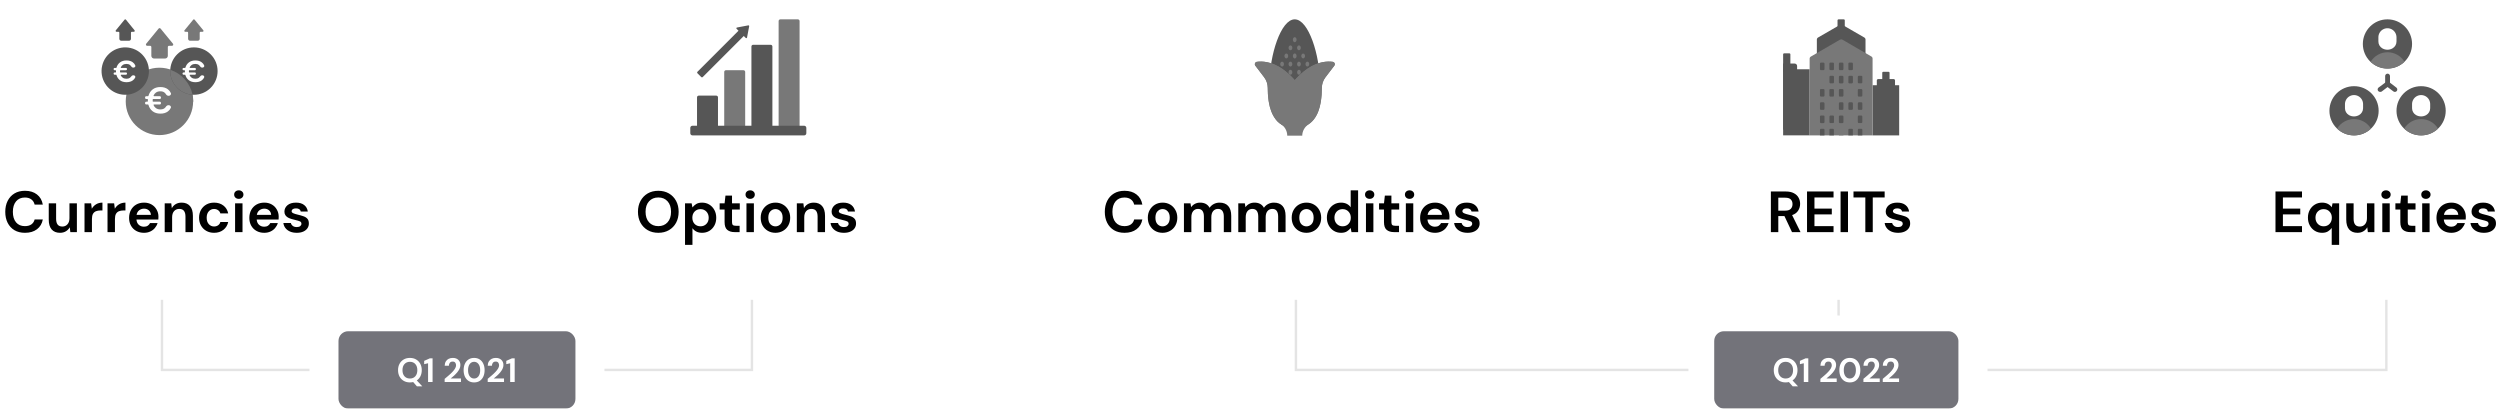 <svg width="1034" height="169" viewBox="0 0 1034 169" fill="none" xmlns="http://www.w3.org/2000/svg">
<g clip-path="url(#clip0)">
<path d="M10.338 96.288C8.642 96.288 7.186 95.928 5.97 95.208C4.754 94.472 3.818 93.456 3.162 92.16C2.506 90.848 2.178 89.336 2.178 87.624C2.178 85.912 2.506 84.4 3.162 83.088C3.818 81.776 4.754 80.752 5.97 80.016C7.186 79.28 8.642 78.912 10.338 78.912C12.354 78.912 14.002 79.416 15.282 80.424C16.578 81.416 17.386 82.816 17.706 84.624L14.322 84.624C14.114 83.712 13.666 83 12.978 82.488C12.306 81.96 11.41 81.696 10.29 81.696C8.738 81.696 7.522 82.224 6.642 83.28C5.762 84.336 5.322 85.784 5.322 87.624C5.322 89.464 5.762 90.912 6.642 91.968C7.522 93.008 8.738 93.528 10.29 93.528C11.41 93.528 12.306 93.288 12.978 92.808C13.666 92.312 14.114 91.632 14.322 90.768L17.706 90.768C17.386 92.496 16.578 93.848 15.282 94.824C14.002 95.8 12.354 96.288 10.338 96.288ZM24.817 96.288C23.329 96.288 22.177 95.824 21.361 94.896C20.561 93.968 20.161 92.608 20.161 90.816L20.161 84.096L23.209 84.096L23.209 90.528C23.209 91.552 23.417 92.336 23.833 92.88C24.249 93.424 24.905 93.696 25.801 93.696C26.649 93.696 27.345 93.392 27.889 92.784C28.449 92.176 28.729 91.328 28.729 90.24L28.729 84.096L31.801 84.096L31.801 96L29.089 96L28.849 93.984C28.481 94.688 27.945 95.248 27.241 95.664C26.553 96.08 25.745 96.288 24.817 96.288ZM34.955 96L34.955 84.096L37.691 84.096L37.978 86.328C38.41 85.56 38.995 84.952 39.73 84.504C40.483 84.04 41.362 83.808 42.37 83.808L42.37 87.048L41.507 87.048C40.834 87.048 40.234 87.152 39.706 87.36C39.178 87.568 38.763 87.928 38.459 88.44C38.17 88.952 38.026 89.664 38.026 90.576L38.026 96L34.955 96ZM44.47 96L44.47 84.096L47.206 84.096L47.494 86.328C47.926 85.56 48.51 84.952 49.246 84.504C49.998 84.04 50.878 83.808 51.886 83.808L51.886 87.048L51.022 87.048C50.35 87.048 49.75 87.152 49.222 87.36C48.694 87.568 48.278 87.928 47.974 88.44C47.686 88.952 47.542 89.664 47.542 90.576L47.542 96L44.47 96ZM59.559 96.288C58.359 96.288 57.295 96.032 56.367 95.52C55.439 95.008 54.711 94.288 54.183 93.36C53.655 92.432 53.391 91.36 53.391 90.144C53.391 88.912 53.647 87.816 54.159 86.856C54.687 85.896 55.407 85.152 56.319 84.624C57.247 84.08 58.335 83.808 59.583 83.808C60.751 83.808 61.783 84.064 62.679 84.576C63.575 85.088 64.271 85.792 64.767 86.688C65.279 87.568 65.535 88.552 65.535 89.64C65.535 89.816 65.527 90 65.511 90.192C65.511 90.384 65.503 90.584 65.487 90.792L56.439 90.792C56.503 91.72 56.823 92.448 57.399 92.976C57.991 93.504 58.703 93.768 59.535 93.768C60.159 93.768 60.679 93.632 61.095 93.36C61.527 93.072 61.847 92.704 62.055 92.256L65.175 92.256C64.951 93.008 64.575 93.696 64.047 94.32C63.535 94.928 62.895 95.408 62.127 95.76C61.375 96.112 60.519 96.288 59.559 96.288ZM59.583 86.304C58.831 86.304 58.167 86.52 57.591 86.952C57.015 87.368 56.647 88.008 56.487 88.872L62.415 88.872C62.367 88.088 62.079 87.464 61.551 87C61.023 86.536 60.367 86.304 59.583 86.304ZM68.119 96L68.119 84.096L70.831 84.096L71.071 86.112C71.439 85.408 71.967 84.848 72.655 84.432C73.359 84.016 74.183 83.808 75.127 83.808C76.599 83.808 77.743 84.272 78.559 85.2C79.375 86.128 79.783 87.488 79.783 89.28L79.783 96L76.711 96L76.711 89.568C76.711 88.544 76.503 87.76 76.087 87.216C75.671 86.672 75.023 86.4 74.143 86.4C73.279 86.4 72.567 86.704 72.007 87.312C71.463 87.92 71.191 88.768 71.191 89.856L71.191 96L68.119 96ZM88.552 96.288C87.336 96.288 86.264 96.024 85.336 95.496C84.408 94.968 83.672 94.232 83.128 93.288C82.6 92.344 82.336 91.264 82.336 90.048C82.336 88.832 82.6 87.752 83.128 86.808C83.672 85.864 84.408 85.128 85.336 84.6C86.264 84.072 87.336 83.808 88.552 83.808C90.072 83.808 91.352 84.208 92.392 85.008C93.432 85.792 94.096 86.88 94.384 88.272L91.144 88.272C90.984 87.696 90.664 87.248 90.184 86.928C89.72 86.592 89.168 86.424 88.528 86.424C87.68 86.424 86.96 86.744 86.368 87.384C85.776 88.024 85.48 88.912 85.48 90.048C85.48 91.184 85.776 92.072 86.368 92.712C86.96 93.352 87.68 93.672 88.528 93.672C89.168 93.672 89.72 93.512 90.184 93.192C90.664 92.872 90.984 92.416 91.144 91.824L94.384 91.824C94.096 93.168 93.432 94.248 92.392 95.064C91.352 95.88 90.072 96.288 88.552 96.288ZM98.767 82.248C98.207 82.248 97.743 82.08 97.375 81.744C97.023 81.408 96.847 80.984 96.847 80.472C96.847 79.96 97.023 79.544 97.375 79.224C97.743 78.888 98.207 78.72 98.767 78.72C99.327 78.72 99.783 78.888 100.135 79.224C100.503 79.544 100.687 79.96 100.687 80.472C100.687 80.984 100.503 81.408 100.135 81.744C99.783 82.08 99.327 82.248 98.767 82.248ZM97.231 96L97.231 84.096L100.303 84.096L100.303 96L97.231 96ZM109.293 96.288C108.093 96.288 107.029 96.032 106.101 95.52C105.173 95.008 104.445 94.288 103.917 93.36C103.389 92.432 103.125 91.36 103.125 90.144C103.125 88.912 103.381 87.816 103.893 86.856C104.421 85.896 105.141 85.152 106.053 84.624C106.981 84.08 108.069 83.808 109.317 83.808C110.485 83.808 111.517 84.064 112.413 84.576C113.309 85.088 114.005 85.792 114.501 86.688C115.013 87.568 115.269 88.552 115.269 89.64C115.269 89.816 115.261 90 115.245 90.192C115.245 90.384 115.237 90.584 115.221 90.792L106.173 90.792C106.237 91.72 106.557 92.448 107.133 92.976C107.725 93.504 108.437 93.768 109.269 93.768C109.893 93.768 110.413 93.632 110.829 93.36C111.261 93.072 111.581 92.704 111.789 92.256L114.909 92.256C114.685 93.008 114.309 93.696 113.781 94.32C113.269 94.928 112.629 95.408 111.861 95.76C111.109 96.112 110.253 96.288 109.293 96.288ZM109.317 86.304C108.565 86.304 107.901 86.52 107.325 86.952C106.749 87.368 106.381 88.008 106.221 88.872L112.149 88.872C112.101 88.088 111.813 87.464 111.285 87C110.757 86.536 110.101 86.304 109.317 86.304ZM122.773 96.288C121.717 96.288 120.789 96.12 119.989 95.784C119.189 95.432 118.549 94.952 118.069 94.344C117.589 93.736 117.301 93.032 117.205 92.232L120.301 92.232C120.397 92.696 120.653 93.096 121.069 93.432C121.501 93.752 122.053 93.912 122.725 93.912C123.397 93.912 123.885 93.776 124.189 93.504C124.509 93.232 124.669 92.92 124.669 92.568C124.669 92.056 124.445 91.712 123.997 91.536C123.549 91.344 122.925 91.16 122.125 90.984C121.613 90.872 121.093 90.736 120.565 90.576C120.037 90.416 119.549 90.216 119.101 89.976C118.669 89.72 118.317 89.4 118.045 89.016C117.773 88.616 117.637 88.128 117.637 87.552C117.637 86.496 118.053 85.608 118.885 84.888C119.733 84.168 120.917 83.808 122.437 83.808C123.845 83.808 124.965 84.136 125.797 84.792C126.645 85.448 127.149 86.352 127.309 87.504L124.405 87.504C124.229 86.624 123.565 86.184 122.413 86.184C121.837 86.184 121.389 86.296 121.069 86.52C120.765 86.744 120.613 87.024 120.613 87.36C120.613 87.712 120.845 87.992 121.309 88.2C121.773 88.408 122.389 88.6 123.157 88.776C123.989 88.968 124.749 89.184 125.437 89.424C126.141 89.648 126.701 89.992 127.117 90.456C127.533 90.904 127.741 91.552 127.741 92.4C127.757 93.136 127.565 93.8 127.165 94.392C126.765 94.984 126.189 95.448 125.437 95.784C124.685 96.12 123.797 96.288 122.773 96.288Z" fill="black"/>
<path d="M65.94 55.88C73.639 55.88 79.88 49.639 79.88 41.94C79.88 34.241 73.639 28 65.94 28C58.241 28 52 34.241 52 41.94C52 49.639 58.241 55.88 65.94 55.88Z" fill="#787878"/>
<path d="M60.5 43.217C60.224 43.217 60 42.993 60 42.717V42.562C60 42.286 60.224 42.062 60.5 42.062H60.963C61.082 42.062 61.175 41.959 61.167 41.84C61.16 41.731 61.156 41.623 61.156 41.515C61.156 41.4 61.16 41.287 61.167 41.176C61.175 41.057 61.082 40.953 60.963 40.953H60.5C60.224 40.953 60 40.729 60 40.453V40.283C60 40.007 60.224 39.783 60.5 39.783H61.213C61.305 39.783 61.385 39.72 61.409 39.632C61.704 38.557 62.259 37.691 63.073 37.033C63.935 36.344 65.021 36 66.329 36C67.607 36 68.652 36.319 69.463 36.957C69.988 37.358 70.386 37.864 70.659 38.476C70.912 39.044 70.429 39.616 69.807 39.616H69.652C69.186 39.616 68.805 39.277 68.563 38.878C68.418 38.638 68.231 38.434 68.003 38.264C67.577 37.93 67.014 37.762 66.314 37.762C65.594 37.762 64.985 37.94 64.488 38.294C64.071 38.598 63.747 39.006 63.516 39.518C63.459 39.645 63.555 39.783 63.694 39.783H66.073C66.349 39.783 66.573 40.007 66.573 40.283V40.453C66.573 40.729 66.349 40.953 66.073 40.953H63.354C63.248 40.953 63.16 41.036 63.156 41.142C63.152 41.264 63.149 41.389 63.149 41.515C63.149 41.639 63.151 41.758 63.156 41.874C63.16 41.98 63.247 42.062 63.353 42.062H66.073C66.349 42.062 66.573 42.286 66.573 42.562V42.717C66.573 42.993 66.349 43.217 66.073 43.217H63.688C63.551 43.217 63.455 43.352 63.509 43.478C63.734 44.002 64.06 44.416 64.488 44.721C64.985 45.075 65.594 45.253 66.314 45.253C67.014 45.253 67.577 45.101 68.003 44.797C68.225 44.637 68.407 44.447 68.55 44.228C68.802 43.84 69.18 43.505 69.642 43.505H69.797C70.423 43.505 70.906 44.084 70.635 44.648C70.364 45.215 69.973 45.69 69.463 46.073C68.652 46.691 67.607 47 66.329 47C65.021 47 63.935 46.661 63.073 45.982C62.249 45.324 61.689 44.453 61.394 43.369C61.369 43.28 61.289 43.217 61.197 43.217H60.5Z" fill="white"/>
<path d="M61.339 31.65C62.582 26.382 59.32 21.104 54.052 19.861C48.784 18.617 43.506 21.88 42.263 27.148C41.02 32.415 44.282 37.693 49.55 38.937C54.817 40.18 60.096 36.918 61.339 31.65Z" fill="#565656"/>
<path d="M47.419 30.905C47.188 30.905 47 30.721 47 30.496V30.369C47 30.143 47.188 29.96 47.419 29.96H47.808C47.908 29.96 47.986 29.875 47.979 29.778C47.973 29.689 47.97 29.601 47.97 29.512C47.97 29.418 47.973 29.326 47.979 29.235C47.986 29.137 47.908 29.052 47.808 29.052H47.419C47.188 29.052 47 28.869 47 28.643V28.504C47 28.279 47.188 28.095 47.419 28.095H48.018C48.095 28.095 48.162 28.044 48.182 27.971C48.43 27.093 48.895 26.384 49.578 25.845C50.302 25.282 51.212 25 52.31 25C53.382 25 54.259 25.261 54.94 25.783C55.38 26.111 55.714 26.526 55.942 27.026C56.155 27.491 55.75 27.959 55.228 27.959H55.098C54.706 27.959 54.387 27.681 54.184 27.354C54.062 27.159 53.906 26.991 53.714 26.852C53.357 26.579 52.884 26.442 52.297 26.442C51.693 26.442 51.182 26.587 50.766 26.877C50.415 27.126 50.144 27.459 49.95 27.878C49.902 27.982 49.983 28.095 50.099 28.095H52.095C52.326 28.095 52.514 28.279 52.514 28.504V28.643C52.514 28.869 52.326 29.052 52.095 29.052H49.814C49.725 29.052 49.651 29.12 49.648 29.207C49.644 29.307 49.642 29.409 49.642 29.512C49.642 29.614 49.644 29.712 49.648 29.806C49.651 29.892 49.724 29.96 49.813 29.96H52.095C52.326 29.96 52.514 30.143 52.514 30.369V30.496C52.514 30.721 52.326 30.905 52.095 30.905H50.094C49.979 30.905 49.898 31.015 49.944 31.119C50.133 31.547 50.406 31.886 50.766 32.135C51.182 32.425 51.693 32.57 52.297 32.57C52.884 32.57 53.357 32.446 53.714 32.197C53.9 32.067 54.053 31.912 54.173 31.732C54.385 31.415 54.702 31.141 55.09 31.141H55.22C55.745 31.141 56.15 31.614 55.923 32.075C55.695 32.539 55.367 32.928 54.94 33.242C54.259 33.747 53.382 34 52.31 34C51.212 34 50.302 33.722 49.578 33.167C48.887 32.629 48.417 31.916 48.169 31.029C48.149 30.956 48.082 30.905 48.005 30.905H47.419Z" fill="white"/>
<path d="M51.52 8.13L47.901 12.54C47.857 12.595 47.83 12.66 47.823 12.729C47.815 12.799 47.827 12.868 47.857 12.931C47.888 12.994 47.935 13.047 47.994 13.084C48.053 13.12 48.121 13.14 48.191 13.14H49.001C49.096 13.14 49.188 13.178 49.255 13.245C49.323 13.313 49.361 13.405 49.361 13.5V16.06C49.361 16.27 49.444 16.471 49.592 16.619C49.74 16.767 49.941 16.85 50.151 16.85H53.37C53.579 16.848 53.779 16.763 53.926 16.616C54.074 16.468 54.158 16.269 54.16 16.06V13.5C54.16 13.405 54.198 13.313 54.266 13.245C54.333 13.178 54.425 13.14 54.52 13.14H55.37C55.44 13.14 55.508 13.12 55.567 13.084C55.626 13.047 55.673 12.994 55.704 12.931C55.734 12.868 55.746 12.799 55.738 12.729C55.731 12.66 55.704 12.595 55.66 12.54L52.081 8.13C52.046 8.09 52.003 8.058 51.954 8.036C51.906 8.013 51.854 8.002 51.8 8.002C51.747 8.002 51.695 8.013 51.647 8.036C51.598 8.058 51.555 8.09 51.52 8.13Z" fill="#565656"/>
<path d="M70.43 28.859V33.859C70.43 36.032 71.293 38.115 72.829 39.651C74.364 41.187 76.448 42.049 78.62 42.049H79.94C79.936 39.132 79.015 36.289 77.309 33.923C75.603 31.556 73.197 29.785 70.43 28.859Z" fill="#787878"/>
<path d="M65.602 11.821L60.462 18.091C60.4 18.167 60.36 18.259 60.348 18.356C60.336 18.454 60.351 18.553 60.393 18.642C60.435 18.731 60.501 18.806 60.584 18.859C60.667 18.912 60.764 18.94 60.862 18.941H62.082C62.217 18.941 62.347 18.994 62.443 19.09C62.538 19.186 62.592 19.315 62.592 19.451V23.081C62.592 23.378 62.709 23.665 62.919 23.876C63.129 24.088 63.414 24.208 63.712 24.211H68.292C68.59 24.208 68.875 24.088 69.085 23.876C69.294 23.665 69.412 23.378 69.412 23.081V19.451C69.412 19.315 69.466 19.186 69.561 19.09C69.657 18.994 69.787 18.941 69.922 18.941H71.142C71.24 18.94 71.337 18.912 71.419 18.859C71.502 18.806 71.569 18.731 71.611 18.642C71.652 18.553 71.668 18.454 71.656 18.356C71.644 18.259 71.604 18.167 71.542 18.091L66.402 11.821C66.354 11.76 66.293 11.711 66.224 11.678C66.155 11.644 66.079 11.627 66.002 11.627C65.925 11.627 65.849 11.644 65.78 11.678C65.71 11.711 65.65 11.76 65.602 11.821Z" fill="#787878"/>
<path d="M87.129 36.33C90.956 32.503 90.956 26.298 87.129 22.471C83.302 18.644 77.097 18.644 73.269 22.471C69.442 26.298 69.442 32.503 73.269 36.33C77.097 40.157 83.302 40.157 87.129 36.33Z" fill="#565656"/>
<path d="M75.919 30.905C75.688 30.905 75.5 30.721 75.5 30.496V30.369C75.5 30.143 75.688 29.96 75.919 29.96H76.308C76.408 29.96 76.486 29.875 76.479 29.778C76.473 29.689 76.47 29.601 76.47 29.512C76.47 29.418 76.473 29.326 76.479 29.235C76.486 29.137 76.408 29.052 76.308 29.052H75.919C75.688 29.052 75.5 28.869 75.5 28.643V28.504C75.5 28.279 75.688 28.095 75.919 28.095H76.518C76.595 28.095 76.662 28.044 76.682 27.971C76.93 27.093 77.395 26.384 78.078 25.845C78.802 25.282 79.712 25 80.81 25C81.882 25 82.759 25.261 83.439 25.783C83.88 26.111 84.214 26.526 84.442 27.026C84.655 27.491 84.25 27.959 83.728 27.959H83.598C83.207 27.959 82.887 27.681 82.684 27.354C82.562 27.159 82.406 26.991 82.214 26.852C81.857 26.579 81.384 26.442 80.797 26.442C80.193 26.442 79.683 26.587 79.266 26.877C78.915 27.126 78.644 27.459 78.45 27.878C78.402 27.982 78.483 28.095 78.599 28.095H80.595C80.826 28.095 81.014 28.279 81.014 28.504V28.643C81.014 28.869 80.826 29.052 80.595 29.052H78.314C78.225 29.052 78.151 29.12 78.148 29.207C78.144 29.307 78.142 29.409 78.142 29.512C78.142 29.614 78.144 29.712 78.147 29.806C78.151 29.892 78.224 29.96 78.313 29.96H80.595C80.826 29.96 81.014 30.143 81.014 30.369V30.496C81.014 30.721 80.826 30.905 80.595 30.905H78.594C78.479 30.905 78.398 31.015 78.444 31.119C78.633 31.547 78.906 31.886 79.266 32.135C79.683 32.425 80.193 32.57 80.797 32.57C81.384 32.57 81.857 32.446 82.214 32.197C82.4 32.067 82.553 31.912 82.673 31.732C82.885 31.415 83.202 31.141 83.59 31.141H83.72C84.245 31.141 84.65 31.614 84.423 32.075C84.195 32.539 83.867 32.928 83.439 33.242C82.759 33.747 81.882 34 80.81 34C79.712 34 78.802 33.722 78.078 33.167C77.387 32.629 76.917 31.916 76.669 31.029C76.649 30.956 76.582 30.905 76.504 30.905H75.919Z" fill="white"/>
<path d="M79.919 8.13L76.299 12.54C76.256 12.595 76.229 12.66 76.221 12.729C76.213 12.799 76.225 12.868 76.256 12.931C76.286 12.994 76.333 13.047 76.392 13.084C76.451 13.12 76.519 13.14 76.589 13.14H77.439C77.534 13.14 77.626 13.178 77.694 13.245C77.761 13.313 77.799 13.405 77.799 13.5V16.06C77.802 16.269 77.886 16.468 78.033 16.616C78.181 16.763 78.38 16.848 78.589 16.85H81.809C82.018 16.85 82.219 16.767 82.368 16.619C82.516 16.471 82.599 16.27 82.599 16.06V13.5C82.599 13.405 82.637 13.313 82.704 13.245C82.772 13.178 82.863 13.14 82.959 13.14H83.809C83.879 13.14 83.947 13.12 84.006 13.084C84.065 13.047 84.112 12.994 84.142 12.931C84.172 12.868 84.184 12.799 84.177 12.729C84.169 12.66 84.142 12.595 84.099 12.54L80.479 8.13C80.444 8.09 80.401 8.058 80.353 8.036C80.305 8.013 80.252 8.002 80.199 8.002C80.146 8.002 80.093 8.013 80.045 8.036C79.997 8.058 79.954 8.09 79.919 8.13Z" fill="#787878"/>
<path d="M70.43 28.859C70.43 29.039 70.43 29.219 70.43 29.399C70.431 31.898 71.387 34.302 73.103 36.118C74.819 37.935 77.165 39.026 79.66 39.169C79.153 36.796 78.034 34.596 76.415 32.787C74.796 30.979 72.733 29.625 70.43 28.859Z" fill="#787878"/>
<path d="M272.285 96.288C270.605 96.288 269.133 95.92 267.869 95.184C266.621 94.448 265.637 93.432 264.917 92.136C264.213 90.824 263.861 89.312 263.861 87.6C263.861 85.888 264.213 84.384 264.917 83.088C265.637 81.776 266.621 80.752 267.869 80.016C269.133 79.28 270.605 78.912 272.285 78.912C273.949 78.912 275.413 79.28 276.677 80.016C277.941 80.752 278.925 81.776 279.629 83.088C280.333 84.384 280.685 85.888 280.685 87.6C280.685 89.312 280.333 90.824 279.629 92.136C278.925 93.432 277.941 94.448 276.677 95.184C275.413 95.92 273.949 96.288 272.285 96.288ZM272.285 93.528C273.885 93.528 275.157 93 276.101 91.944C277.061 90.888 277.541 89.44 277.541 87.6C277.541 85.76 277.061 84.312 276.101 83.256C275.157 82.2 273.885 81.672 272.285 81.672C270.685 81.672 269.405 82.2 268.445 83.256C267.485 84.312 267.005 85.76 267.005 87.6C267.005 89.44 267.485 90.888 268.445 91.944C269.405 93 270.685 93.528 272.285 93.528ZM283.326 101.28L283.326 84.096L286.062 84.096L286.398 85.8C286.782 85.272 287.286 84.808 287.91 84.408C288.55 84.008 289.374 83.808 290.382 83.808C291.502 83.808 292.502 84.08 293.382 84.624C294.262 85.168 294.958 85.912 295.47 86.856C295.982 87.8 296.238 88.872 296.238 90.072C296.238 91.272 295.982 92.344 295.47 93.288C294.958 94.216 294.262 94.952 293.382 95.496C292.502 96.024 291.502 96.288 290.382 96.288C289.486 96.288 288.702 96.12 288.03 95.784C287.358 95.448 286.814 94.976 286.398 94.368L286.398 101.28L283.326 101.28ZM289.734 93.6C290.71 93.6 291.518 93.272 292.158 92.616C292.798 91.96 293.118 91.112 293.118 90.072C293.118 89.032 292.798 88.176 292.158 87.504C291.518 86.832 290.71 86.496 289.734 86.496C288.742 86.496 287.926 86.832 287.286 87.504C286.662 88.16 286.35 89.008 286.35 90.048C286.35 91.088 286.662 91.944 287.286 92.616C287.926 93.272 288.742 93.6 289.734 93.6ZM303.817 96C302.569 96 301.569 95.696 300.817 95.088C300.065 94.48 299.689 93.4 299.689 91.848L299.689 86.664L297.649 86.664L297.649 84.096L299.689 84.096L300.049 80.904L302.761 80.904L302.761 84.096L305.977 84.096L305.977 86.664L302.761 86.664L302.761 91.872C302.761 92.448 302.881 92.848 303.121 93.072C303.377 93.28 303.809 93.384 304.417 93.384L305.905 93.384L305.905 96L303.817 96ZM310.271 82.248C309.711 82.248 309.247 82.08 308.879 81.744C308.527 81.408 308.351 80.984 308.351 80.472C308.351 79.96 308.527 79.544 308.879 79.224C309.247 78.888 309.711 78.72 310.271 78.72C310.831 78.72 311.287 78.888 311.639 79.224C312.007 79.544 312.191 79.96 312.191 80.472C312.191 80.984 312.007 81.408 311.639 81.744C311.287 82.08 310.831 82.248 310.271 82.248ZM308.735 96L308.735 84.096L311.807 84.096L311.807 96L308.735 96ZM320.725 96.288C319.573 96.288 318.533 96.024 317.605 95.496C316.693 94.968 315.965 94.24 315.421 93.312C314.893 92.368 314.629 91.28 314.629 90.048C314.629 88.816 314.901 87.736 315.445 86.808C315.989 85.864 316.717 85.128 317.629 84.6C318.557 84.072 319.597 83.808 320.749 83.808C321.885 83.808 322.909 84.072 323.821 84.6C324.749 85.128 325.477 85.864 326.005 86.808C326.549 87.736 326.821 88.816 326.821 90.048C326.821 91.28 326.549 92.368 326.005 93.312C325.477 94.24 324.749 94.968 323.821 95.496C322.893 96.024 321.861 96.288 320.725 96.288ZM320.725 93.624C321.525 93.624 322.221 93.328 322.813 92.736C323.405 92.128 323.701 91.232 323.701 90.048C323.701 88.864 323.405 87.976 322.813 87.384C322.221 86.776 321.533 86.472 320.749 86.472C319.933 86.472 319.229 86.776 318.637 87.384C318.061 87.976 317.773 88.864 317.773 90.048C317.773 91.232 318.061 92.128 318.637 92.736C319.229 93.328 319.925 93.624 320.725 93.624ZM329.568 96L329.568 84.096L332.28 84.096L332.52 86.112C332.888 85.408 333.416 84.848 334.104 84.432C334.808 84.016 335.632 83.808 336.576 83.808C338.048 83.808 339.192 84.272 340.008 85.2C340.824 86.128 341.232 87.488 341.232 89.28L341.232 96L338.16 96L338.16 89.568C338.16 88.544 337.952 87.76 337.536 87.216C337.12 86.672 336.472 86.4 335.592 86.4C334.728 86.4 334.016 86.704 333.456 87.312C332.912 87.92 332.64 88.768 332.64 89.856L332.64 96L329.568 96ZM349.089 96.288C348.033 96.288 347.105 96.12 346.305 95.784C345.505 95.432 344.865 94.952 344.385 94.344C343.905 93.736 343.617 93.032 343.521 92.232L346.617 92.232C346.713 92.696 346.969 93.096 347.385 93.432C347.817 93.752 348.369 93.912 349.041 93.912C349.713 93.912 350.201 93.776 350.505 93.504C350.825 93.232 350.985 92.92 350.985 92.568C350.985 92.056 350.761 91.712 350.313 91.536C349.865 91.344 349.241 91.16 348.441 90.984C347.929 90.872 347.409 90.736 346.881 90.576C346.353 90.416 345.865 90.216 345.417 89.976C344.985 89.72 344.633 89.4 344.361 89.016C344.089 88.616 343.953 88.128 343.953 87.552C343.953 86.496 344.369 85.608 345.201 84.888C346.049 84.168 347.233 83.808 348.753 83.808C350.161 83.808 351.281 84.136 352.113 84.792C352.961 85.448 353.465 86.352 353.625 87.504L350.721 87.504C350.545 86.624 349.881 86.184 348.729 86.184C348.153 86.184 347.705 86.296 347.385 86.52C347.081 86.744 346.929 87.024 346.929 87.36C346.929 87.712 347.161 87.992 347.625 88.2C348.089 88.408 348.705 88.6 349.473 88.776C350.305 88.968 351.065 89.184 351.753 89.424C352.457 89.648 353.017 89.992 353.433 90.456C353.849 90.904 354.057 91.552 354.057 92.4C354.073 93.136 353.881 93.8 353.481 94.392C353.081 94.984 352.505 95.448 351.753 95.784C351.001 96.12 350.113 96.288 349.089 96.288Z" fill="black"/>
<path d="M296.249 39.551H288.999C288.607 39.551 288.289 39.869 288.289 40.261V53.291C288.289 53.683 288.607 54.001 288.999 54.001H296.249C296.641 54.001 296.959 53.683 296.959 53.291V40.261C296.959 39.869 296.641 39.551 296.249 39.551Z" fill="#565656"/>
<path d="M307.499 29.039H300.249C299.857 29.039 299.539 29.357 299.539 29.749V53.289C299.539 53.681 299.857 53.999 300.249 53.999H307.499C307.891 53.999 308.209 53.681 308.209 53.289V29.749C308.209 29.357 307.891 29.039 307.499 29.039Z" fill="#787878"/>
<path d="M318.749 18.52H311.499C311.107 18.52 310.789 18.837 310.789 19.23V53.289C310.789 53.682 311.107 53.999 311.499 53.999H318.749C319.141 53.999 319.459 53.682 319.459 53.289V19.23C319.459 18.837 319.141 18.52 318.749 18.52Z" fill="#565656"/>
<path d="M329.999 8H322.749C322.357 8 322.039 8.318 322.039 8.71V53.29C322.039 53.682 322.357 54 322.749 54H329.999C330.391 54 330.709 53.682 330.709 53.29V8.71C330.709 8.318 330.391 8 329.999 8Z" fill="#787878"/>
<path d="M332.6 52H286.4C285.903 52 285.5 52.403 285.5 52.9V55.1C285.5 55.597 285.903 56 286.4 56H332.6C333.097 56 333.5 55.597 333.5 55.1V52.9C333.5 52.403 333.097 52 332.6 52Z" fill="#565656"/>
<path d="M290.029 31.865L288.466 30.302C288.425 30.261 288.393 30.213 288.371 30.159C288.349 30.106 288.337 30.049 288.337 29.991C288.337 29.933 288.349 29.876 288.371 29.822C288.393 29.769 288.425 29.721 288.466 29.68L306.144 12.002L308.329 14.187L290.651 31.865C290.61 31.905 290.562 31.938 290.508 31.96C290.455 31.982 290.398 31.994 290.34 31.994C290.282 31.994 290.225 31.982 290.171 31.96C290.118 31.938 290.07 31.905 290.029 31.865Z" fill="#565656"/>
<path d="M309.861 10.849L308.971 15.539C308.961 15.596 308.936 15.649 308.898 15.691C308.86 15.734 308.81 15.766 308.755 15.782C308.7 15.799 308.642 15.8 308.586 15.785C308.531 15.771 308.481 15.741 308.441 15.699L304.651 11.909C304.609 11.87 304.58 11.819 304.565 11.764C304.55 11.708 304.551 11.65 304.568 11.595C304.585 11.54 304.616 11.491 304.659 11.453C304.702 11.415 304.755 11.389 304.811 11.379L309.501 10.489C309.55 10.48 309.601 10.484 309.649 10.499C309.696 10.514 309.74 10.54 309.775 10.575C309.811 10.611 309.837 10.654 309.852 10.702C309.867 10.749 309.87 10.8 309.861 10.849Z" fill="#565656"/>
<path d="M465.107 96.288C463.411 96.288 461.955 95.928 460.739 95.208C459.523 94.472 458.587 93.456 457.931 92.16C457.275 90.848 456.947 89.336 456.947 87.624C456.947 85.912 457.275 84.4 457.931 83.088C458.587 81.776 459.523 80.752 460.739 80.016C461.955 79.28 463.411 78.912 465.107 78.912C467.123 78.912 468.771 79.416 470.051 80.424C471.347 81.416 472.155 82.816 472.475 84.624L469.091 84.624C468.883 83.712 468.435 83 467.747 82.488C467.075 81.96 466.179 81.696 465.059 81.696C463.507 81.696 462.291 82.224 461.411 83.28C460.531 84.336 460.091 85.784 460.091 87.624C460.091 89.464 460.531 90.912 461.411 91.968C462.291 93.008 463.507 93.528 465.059 93.528C466.179 93.528 467.075 93.288 467.747 92.808C468.435 92.312 468.883 91.632 469.091 90.768L472.475 90.768C472.155 92.496 471.347 93.848 470.051 94.824C468.771 95.8 467.123 96.288 465.107 96.288ZM480.834 96.288C479.682 96.288 478.642 96.024 477.714 95.496C476.802 94.968 476.074 94.24 475.53 93.312C475.002 92.368 474.738 91.28 474.738 90.048C474.738 88.816 475.01 87.736 475.554 86.808C476.098 85.864 476.827 85.128 477.739 84.6C478.667 84.072 479.707 83.808 480.859 83.808C481.995 83.808 483.019 84.072 483.931 84.6C484.859 85.128 485.587 85.864 486.114 86.808C486.659 87.736 486.931 88.816 486.931 90.048C486.931 91.28 486.659 92.368 486.114 93.312C485.586 94.24 484.859 94.968 483.931 95.496C483.003 96.024 481.97 96.288 480.834 96.288ZM480.834 93.624C481.635 93.624 482.331 93.328 482.923 92.736C483.515 92.128 483.811 91.232 483.811 90.048C483.811 88.864 483.515 87.976 482.923 87.384C482.331 86.776 481.643 86.472 480.859 86.472C480.043 86.472 479.339 86.776 478.746 87.384C478.17 87.976 477.882 88.864 477.882 90.048C477.882 91.232 478.17 92.128 478.746 92.736C479.339 93.328 480.035 93.624 480.834 93.624ZM489.677 96L489.677 84.096L492.389 84.096L492.653 85.704C493.037 85.128 493.541 84.672 494.165 84.336C494.805 83.984 495.541 83.808 496.373 83.808C498.213 83.808 499.517 84.52 500.285 85.944C500.717 85.288 501.293 84.768 502.013 84.384C502.749 84 503.549 83.808 504.413 83.808C505.965 83.808 507.157 84.272 507.989 85.2C508.821 86.128 509.237 87.488 509.237 89.28L509.237 96L506.165 96L506.165 89.568C506.165 88.544 505.965 87.76 505.565 87.216C505.181 86.672 504.581 86.4 503.765 86.4C502.933 86.4 502.261 86.704 501.749 87.312C501.253 87.92 501.005 88.768 501.005 89.856L501.005 96L497.933 96L497.933 89.568C497.933 88.544 497.733 87.76 497.333 87.216C496.933 86.672 496.317 86.4 495.485 86.4C494.669 86.4 494.005 86.704 493.493 87.312C492.997 87.92 492.749 88.768 492.749 89.856L492.749 96L489.677 96ZM512.154 96L512.154 84.096L514.866 84.096L515.13 85.704C515.514 85.128 516.018 84.672 516.642 84.336C517.282 83.984 518.018 83.808 518.85 83.808C520.69 83.808 521.994 84.52 522.762 85.944C523.194 85.288 523.77 84.768 524.49 84.384C525.226 84 526.026 83.808 526.89 83.808C528.442 83.808 529.634 84.272 530.466 85.2C531.298 86.128 531.714 87.488 531.714 89.28L531.714 96L528.642 96L528.642 89.568C528.642 88.544 528.442 87.76 528.042 87.216C527.658 86.672 527.058 86.4 526.242 86.4C525.41 86.4 524.738 86.704 524.226 87.312C523.73 87.92 523.482 88.768 523.482 89.856L523.482 96L520.41 96L520.41 89.568C520.41 88.544 520.21 87.76 519.81 87.216C519.41 86.672 518.794 86.4 517.962 86.4C517.146 86.4 516.482 86.704 515.97 87.312C515.474 87.92 515.226 88.768 515.226 89.856L515.226 96L512.154 96ZM540.342 96.288C539.19 96.288 538.15 96.024 537.222 95.496C536.31 94.968 535.582 94.24 535.038 93.312C534.51 92.368 534.246 91.28 534.246 90.048C534.246 88.816 534.518 87.736 535.062 86.808C535.606 85.864 536.334 85.128 537.246 84.6C538.174 84.072 539.214 83.808 540.366 83.808C541.502 83.808 542.526 84.072 543.438 84.6C544.366 85.128 545.094 85.864 545.622 86.808C546.166 87.736 546.438 88.816 546.438 90.048C546.438 91.28 546.166 92.368 545.622 93.312C545.094 94.24 544.366 94.968 543.438 95.496C542.51 96.024 541.478 96.288 540.342 96.288ZM540.342 93.624C541.142 93.624 541.838 93.328 542.43 92.736C543.022 92.128 543.318 91.232 543.318 90.048C543.318 88.864 543.022 87.976 542.43 87.384C541.838 86.776 541.15 86.472 540.366 86.472C539.55 86.472 538.846 86.776 538.254 87.384C537.678 87.976 537.39 88.864 537.39 90.048C537.39 91.232 537.678 92.128 538.254 92.736C538.846 93.328 539.542 93.624 540.342 93.624ZM554.657 96.288C553.537 96.288 552.537 96.016 551.657 95.472C550.777 94.928 550.081 94.184 549.569 93.24C549.057 92.296 548.801 91.224 548.801 90.024C548.801 88.824 549.057 87.76 549.569 86.832C550.081 85.888 550.777 85.152 551.657 84.624C552.537 84.08 553.537 83.808 554.657 83.808C555.553 83.808 556.337 83.976 557.009 84.312C557.681 84.648 558.225 85.12 558.641 85.728L558.641 78.72L561.713 78.72L561.713 96L558.977 96L558.641 94.296C558.257 94.824 557.745 95.288 557.105 95.688C556.481 96.088 555.665 96.288 554.657 96.288ZM555.305 93.6C556.297 93.6 557.105 93.272 557.729 92.616C558.369 91.944 558.689 91.088 558.689 90.048C558.689 89.008 558.369 88.16 557.729 87.504C557.105 86.832 556.297 86.496 555.305 86.496C554.329 86.496 553.521 86.824 552.881 87.48C552.241 88.136 551.921 88.984 551.921 90.024C551.921 91.064 552.241 91.92 552.881 92.592C553.521 93.264 554.329 93.6 555.305 93.6ZM566.497 82.248C565.937 82.248 565.473 82.08 565.105 81.744C564.753 81.408 564.577 80.984 564.577 80.472C564.577 79.96 564.753 79.544 565.105 79.224C565.473 78.888 565.937 78.72 566.497 78.72C567.057 78.72 567.513 78.888 567.865 79.224C568.233 79.544 568.417 79.96 568.417 80.472C568.417 80.984 568.233 81.408 567.865 81.744C567.513 82.08 567.057 82.248 566.497 82.248ZM564.961 96L564.961 84.096L568.033 84.096L568.033 96L564.961 96ZM576.544 96C575.296 96 574.296 95.696 573.544 95.088C572.792 94.48 572.416 93.4 572.416 91.848L572.416 86.664L570.376 86.664L570.376 84.096L572.416 84.096L572.776 80.904L575.488 80.904L575.488 84.096L578.704 84.096L578.704 86.664L575.488 86.664L575.488 91.872C575.488 92.448 575.608 92.848 575.848 93.072C576.104 93.28 576.536 93.384 577.144 93.384L578.632 93.384L578.632 96L576.544 96ZM582.997 82.248C582.437 82.248 581.973 82.08 581.605 81.744C581.253 81.408 581.077 80.984 581.077 80.472C581.077 79.96 581.253 79.544 581.605 79.224C581.973 78.888 582.437 78.72 582.997 78.72C583.557 78.72 584.013 78.888 584.365 79.224C584.733 79.544 584.917 79.96 584.917 80.472C584.917 80.984 584.733 81.408 584.365 81.744C584.013 82.08 583.557 82.248 582.997 82.248ZM581.461 96L581.461 84.096L584.533 84.096L584.533 96L581.461 96ZM593.524 96.288C592.324 96.288 591.26 96.032 590.332 95.52C589.404 95.008 588.676 94.288 588.148 93.36C587.62 92.432 587.356 91.36 587.356 90.144C587.356 88.912 587.612 87.816 588.124 86.856C588.652 85.896 589.372 85.152 590.284 84.624C591.212 84.08 592.3 83.808 593.548 83.808C594.716 83.808 595.748 84.064 596.644 84.576C597.54 85.088 598.236 85.792 598.732 86.688C599.244 87.568 599.5 88.552 599.5 89.64C599.5 89.816 599.492 90 599.476 90.192C599.476 90.384 599.468 90.584 599.452 90.792L590.404 90.792C590.468 91.72 590.788 92.448 591.364 92.976C591.956 93.504 592.668 93.768 593.5 93.768C594.124 93.768 594.644 93.632 595.06 93.36C595.492 93.072 595.812 92.704 596.02 92.256L599.14 92.256C598.916 93.008 598.54 93.696 598.012 94.32C597.5 94.928 596.86 95.408 596.092 95.76C595.34 96.112 594.484 96.288 593.524 96.288ZM593.548 86.304C592.796 86.304 592.132 86.52 591.556 86.952C590.98 87.368 590.612 88.008 590.452 88.872L596.38 88.872C596.332 88.088 596.044 87.464 595.516 87C594.988 86.536 594.332 86.304 593.548 86.304ZM607.003 96.288C605.947 96.288 605.019 96.12 604.219 95.784C603.419 95.432 602.779 94.952 602.299 94.344C601.819 93.736 601.531 93.032 601.435 92.232L604.531 92.232C604.627 92.696 604.883 93.096 605.299 93.432C605.731 93.752 606.283 93.912 606.955 93.912C607.627 93.912 608.115 93.776 608.419 93.504C608.739 93.232 608.899 92.92 608.899 92.568C608.899 92.056 608.675 91.712 608.227 91.536C607.779 91.344 607.155 91.16 606.355 90.984C605.843 90.872 605.323 90.736 604.795 90.576C604.267 90.416 603.779 90.216 603.331 89.976C602.899 89.72 602.547 89.4 602.275 89.016C602.003 88.616 601.867 88.128 601.867 87.552C601.867 86.496 602.283 85.608 603.115 84.888C603.963 84.168 605.147 83.808 606.667 83.808C608.075 83.808 609.195 84.136 610.027 84.792C610.875 85.448 611.379 86.352 611.539 87.504L608.635 87.504C608.459 86.624 607.795 86.184 606.643 86.184C606.067 86.184 605.619 86.296 605.299 86.52C604.995 86.744 604.843 87.024 604.843 87.36C604.843 87.712 605.075 87.992 605.539 88.2C606.003 88.408 606.619 88.6 607.387 88.776C608.219 88.968 608.979 89.184 609.667 89.424C610.371 89.648 610.931 89.992 611.347 90.456C611.763 90.904 611.971 91.552 611.971 92.4C611.987 93.136 611.795 93.8 611.395 94.392C610.995 94.984 610.419 95.448 609.667 95.784C608.915 96.12 608.027 96.288 607.003 96.288Z" fill="black"/>
<path d="M545.918 34.48C545.918 46.08 541.258 50 535.498 50C529.738 50 525.078 46.08 525.078 34.48C525.078 22.88 529.738 8 535.498 8C541.258 8 545.918 22.88 545.918 34.48Z" fill="#565656"/>
<path d="M531.05 29.869C531.05 30.449 530.7 30.919 530.27 30.919C529.84 30.919 529.5 30.449 529.5 29.869C529.5 29.289 529.85 28.869 530.27 28.869C530.69 28.869 531.05 29.299 531.05 29.869Z" fill="#787878"/>
<path d="M534.499 29.869C534.499 30.449 534.159 30.919 533.729 30.919C533.299 30.919 532.949 30.449 532.949 29.869C532.949 29.289 533.299 28.869 533.729 28.869C534.159 28.869 534.499 29.299 534.499 29.869Z" fill="#787878"/>
<path d="M538.02 29.869C538.02 30.449 537.67 30.919 537.24 30.919C536.81 30.919 536.5 30.449 536.5 29.869C536.5 29.289 536.84 28.869 537.27 28.869C537.7 28.869 538.02 29.299 538.02 29.869Z" fill="#787878"/>
<path d="M541.499 29.869C541.499 30.449 541.149 30.919 540.729 30.919C540.309 30.919 539.949 30.449 539.949 29.869C539.949 29.289 540.299 28.869 540.729 28.869C541.159 28.869 541.499 29.299 541.499 29.869Z" fill="#787878"/>
<path d="M531.05 26.51C531.05 27.09 530.7 27.51 530.27 27.51C529.84 27.51 529.5 27.05 529.5 26.51C529.5 25.97 529.85 25.51 530.27 25.51C530.69 25.51 531.05 25.93 531.05 26.51Z" fill="#787878"/>
<path d="M534.499 26.51C534.499 27.09 534.159 27.51 533.729 27.51C533.299 27.51 532.949 27.05 532.949 26.51C532.949 25.97 533.299 25.51 533.729 25.51C534.159 25.51 534.499 25.93 534.499 26.51Z" fill="#787878"/>
<path d="M538.019 26.51C538.019 27.09 537.669 27.51 537.239 27.51C536.809 27.51 536.469 27.05 536.469 26.51C536.469 25.97 536.809 25.51 537.239 25.51C537.669 25.51 538.019 25.93 538.019 26.51Z" fill="#787878"/>
<path d="M541.499 26.51C541.499 27.09 541.149 27.51 540.729 27.51C540.309 27.51 539.949 27.05 539.949 26.51C539.949 25.97 540.299 25.51 540.729 25.51C541.159 25.51 541.499 25.93 541.499 26.51Z" fill="#787878"/>
<path d="M532.788 23.15C532.788 23.72 532.438 24.15 532.018 24.15C531.598 24.15 531.238 23.68 531.238 23.15C531.238 22.62 531.588 22.15 532.018 22.15C532.448 22.15 532.788 22.57 532.788 23.15Z" fill="#787878"/>
<path d="M535.5 24.189C535.926 24.189 536.27 23.724 536.27 23.149C536.27 22.575 535.926 22.109 535.5 22.109C535.075 22.109 534.73 22.575 534.73 23.149C534.73 23.724 535.075 24.189 535.5 24.189Z" fill="#787878"/>
<path d="M539.761 23.15C539.761 23.72 539.411 24.15 538.981 24.15C538.551 24.15 538.211 23.68 538.211 23.15C538.211 22.62 538.561 22.15 538.981 22.15C539.401 22.15 539.761 22.57 539.761 23.15Z" fill="#787878"/>
<path d="M534.499 19.779C534.499 20.359 534.159 20.779 533.729 20.779C533.299 20.779 532.949 20.309 532.949 19.779C532.949 19.249 533.299 18.779 533.729 18.779C534.159 18.779 534.499 19.209 534.499 19.779Z" fill="#787878"/>
<path d="M538.019 19.779C538.019 20.359 537.669 20.779 537.239 20.779C536.809 20.779 536.469 20.309 536.469 19.779C536.469 19.249 536.809 18.779 537.239 18.779C537.669 18.779 538.019 19.209 538.019 19.779Z" fill="#787878"/>
<path d="M535.5 17.461C535.926 17.461 536.27 16.995 536.27 16.421C536.27 15.847 535.926 15.381 535.5 15.381C535.075 15.381 534.73 15.847 534.73 16.421C534.73 16.995 535.075 17.461 535.5 17.461Z" fill="#787878"/>
<path d="M530.501 40.999C532.738 36.02 536.237 31.711 540.651 28.499C545.251 25.349 549.161 25.279 551.231 25.569C551.399 25.599 551.557 25.671 551.689 25.778C551.821 25.886 551.924 26.025 551.987 26.184C552.05 26.342 552.071 26.514 552.05 26.683C552.028 26.852 551.963 27.012 551.861 27.149L548.151 31.999C547.212 33.246 546.709 34.768 546.721 36.329C546.721 48.759 541.721 52.959 535.551 52.959C534.049 53.021 532.554 52.726 531.188 52.098C529.822 51.471 528.623 50.529 527.691 49.349C528.269 46.458 529.214 43.652 530.501 40.999Z" fill="#787878"/>
<path d="M551.221 25.569C549.161 25.279 545.221 25.349 540.651 28.499C538.737 29.818 537.005 31.385 535.501 33.159C534.011 31.391 532.296 29.825 530.401 28.499C525.801 25.349 521.891 25.279 519.831 25.569C519.663 25.597 519.504 25.668 519.371 25.775C519.237 25.882 519.133 26.022 519.069 26.18C519.005 26.339 518.983 26.511 519.004 26.68C519.025 26.85 519.09 27.012 519.191 27.149L522.841 31.939C523.809 33.206 524.332 34.755 524.331 36.349C524.331 44.569 526.521 49.179 529.781 51.349C530.571 51.852 531.224 52.542 531.681 53.359C532.138 54.176 532.386 55.093 532.401 56.029V56.109H538.601C538.619 55.169 538.869 54.247 539.329 53.427C539.79 52.606 540.447 51.913 541.241 51.409C544.521 49.239 546.721 44.619 546.721 36.409C546.721 34.816 547.244 33.266 548.211 31.999L551.861 27.209C551.978 27.072 552.056 26.905 552.086 26.727C552.115 26.549 552.096 26.366 552.031 26.198C551.965 26.03 551.855 25.883 551.713 25.772C551.57 25.661 551.401 25.591 551.221 25.569Z" fill="#787878"/>
<path d="M540.581 40.999C538.336 36.016 534.827 31.707 530.401 28.499C525.801 25.349 521.891 25.279 519.831 25.569C519.663 25.597 519.504 25.668 519.371 25.775C519.237 25.882 519.133 26.022 519.069 26.18C519.005 26.339 518.983 26.511 519.004 26.68C519.025 26.85 519.09 27.012 519.191 27.149L522.841 31.939C523.809 33.206 524.332 34.755 524.331 36.349C524.331 48.799 529.331 52.999 535.501 52.999H535.591C536.67 52.982 537.728 52.707 538.678 52.197C539.628 51.687 540.443 50.957 541.054 50.069C541.664 49.18 542.054 48.158 542.189 47.088C542.324 46.019 542.202 44.932 541.831 43.919C541.501 42.929 541.051 41.999 540.581 40.999Z" fill="#787878"/>
<path d="M732.433 96L732.433 79.2L738.601 79.2C739.945 79.2 741.049 79.432 741.913 79.896C742.793 80.344 743.449 80.96 743.881 81.744C744.313 82.512 744.529 83.368 744.529 84.312C744.529 85.336 744.257 86.272 743.713 87.12C743.185 87.968 742.353 88.584 741.217 88.968L744.697 96L741.169 96L738.049 89.376L735.505 89.376L735.505 96L732.433 96ZM735.505 87.12L738.409 87.12C739.433 87.12 740.185 86.872 740.665 86.376C741.145 85.88 741.385 85.224 741.385 84.408C741.385 83.608 741.145 82.968 740.665 82.488C740.201 82.008 739.441 81.768 738.385 81.768L735.505 81.768L735.505 87.12ZM747.386 96L747.386 79.2L758.354 79.2L758.354 81.672L750.458 81.672L750.458 86.28L757.634 86.28L757.634 88.68L750.458 88.68L750.458 93.528L758.354 93.528L758.354 96L747.386 96ZM761.261 96L761.261 79.2L764.333 79.2L764.333 96L761.261 96ZM771.501 96L771.501 81.672L766.605 81.672L766.605 79.2L779.493 79.2L779.493 81.672L774.573 81.672L774.573 96L771.501 96ZM785.07 96.288C784.014 96.288 783.086 96.12 782.286 95.784C781.486 95.432 780.846 94.952 780.366 94.344C779.886 93.736 779.598 93.032 779.502 92.232L782.598 92.232C782.694 92.696 782.95 93.096 783.366 93.432C783.798 93.752 784.35 93.912 785.022 93.912C785.694 93.912 786.182 93.776 786.486 93.504C786.806 93.232 786.966 92.92 786.966 92.568C786.966 92.056 786.742 91.712 786.294 91.536C785.846 91.344 785.222 91.16 784.422 90.984C783.91 90.872 783.39 90.736 782.862 90.576C782.334 90.416 781.846 90.216 781.398 89.976C780.966 89.72 780.614 89.4 780.342 89.016C780.07 88.616 779.934 88.128 779.934 87.552C779.934 86.496 780.35 85.608 781.182 84.888C782.03 84.168 783.214 83.808 784.734 83.808C786.142 83.808 787.262 84.136 788.094 84.792C788.942 85.448 789.446 86.352 789.606 87.504L786.702 87.504C786.526 86.624 785.862 86.184 784.71 86.184C784.134 86.184 783.686 86.296 783.366 86.52C783.062 86.744 782.91 87.024 782.91 87.36C782.91 87.712 783.142 87.992 783.606 88.2C784.07 88.408 784.686 88.6 785.454 88.776C786.286 88.968 787.046 89.184 787.734 89.424C788.438 89.648 788.998 89.992 789.414 90.456C789.83 90.904 790.038 91.552 790.038 92.4C790.054 93.136 789.862 93.8 789.462 94.392C789.062 94.984 788.486 95.448 787.734 95.784C786.982 96.12 786.094 96.288 785.07 96.288Z" fill="black"/>
<path d="M776.85 32.69H783.18C783.339 32.69 783.492 32.753 783.604 32.865C783.717 32.978 783.78 33.13 783.78 33.289V46.94H776.25V33.289C776.25 33.13 776.313 32.978 776.426 32.865C776.538 32.753 776.691 32.69 776.85 32.69Z" fill="#565656"/>
<path d="M737.92 22.061H740.08C740.135 22.061 740.19 22.071 740.241 22.093C740.292 22.114 740.338 22.145 740.377 22.184C740.416 22.223 740.447 22.269 740.468 22.32C740.489 22.371 740.5 22.425 740.5 22.48V29.691H737.5V22.48C737.5 22.425 737.511 22.371 737.532 22.32C737.553 22.269 737.584 22.223 737.623 22.184C737.662 22.145 737.708 22.114 737.759 22.093C737.81 22.071 737.865 22.061 737.92 22.061Z" fill="#565656"/>
<path d="M737.5 26.289H742.28C742.545 26.289 742.8 26.394 742.987 26.582C743.175 26.77 743.28 27.024 743.28 27.289V53.629H737.5V26.289Z" fill="#565656"/>
<path d="M748.47 28.65H737.5V55.98H748.47V28.65Z" fill="#565656"/>
<path d="M761.009 10.28L751.939 15.52C751.793 15.606 751.671 15.729 751.585 15.876C751.499 16.023 751.453 16.189 751.449 16.36V39.779C751.449 40.045 751.555 40.299 751.742 40.487C751.93 40.674 752.184 40.779 752.449 40.779H770.579C770.844 40.779 771.099 40.674 771.286 40.487C771.474 40.299 771.579 40.045 771.579 39.779V16.36C771.576 16.189 771.529 16.023 771.443 15.876C771.357 15.729 771.236 15.606 771.089 15.52L762.019 10.28C761.866 10.19 761.692 10.143 761.514 10.143C761.337 10.143 761.162 10.19 761.009 10.28Z" fill="#565656"/>
<path d="M761.009 16.411L748.949 23.411C748.804 23.498 748.684 23.622 748.6 23.769C748.516 23.916 748.471 24.081 748.469 24.251V56.001H774.499V24.211C774.496 24.041 774.451 23.876 774.367 23.729C774.283 23.582 774.163 23.459 774.019 23.371L761.959 16.371C761.81 16.298 761.645 16.263 761.479 16.27C761.313 16.277 761.151 16.326 761.009 16.411Z" fill="#787878"/>
<path d="M760.42 8H762.58C762.691 8 762.798 8.044 762.877 8.123C762.956 8.202 763 8.309 763 8.42V15.63H760V8.42C760 8.309 760.044 8.202 760.123 8.123C760.202 8.044 760.309 8 760.42 8Z" fill="#565656"/>
<path d="M778.93 29.69H781.1C781.211 29.69 781.318 29.734 781.397 29.813C781.476 29.891 781.52 29.998 781.52 30.11V37.32H778.5V30.11C778.5 30.054 778.511 29.998 778.533 29.947C778.555 29.895 778.586 29.848 778.627 29.809C778.667 29.77 778.714 29.739 778.766 29.719C778.818 29.698 778.874 29.688 778.93 29.69Z" fill="#565656"/>
<path d="M753.118 25.881H754.218C754.322 25.881 754.421 25.922 754.494 25.995C754.567 26.068 754.608 26.167 754.608 26.271V28.621C754.608 28.724 754.567 28.823 754.494 28.897C754.421 28.97 754.322 29.011 754.218 29.011H753.118C753.018 29.011 752.921 28.971 752.85 28.9C752.778 28.828 752.738 28.732 752.738 28.631V26.261C752.738 26.16 752.778 26.063 752.85 25.992C752.921 25.921 753.018 25.881 753.118 25.881Z" fill="#565656"/>
<path d="M757.041 25.879H758.141C758.241 25.879 758.338 25.919 758.409 25.99C758.481 26.062 758.521 26.158 758.521 26.259V28.609C758.521 28.66 758.511 28.711 758.491 28.758C758.471 28.806 758.443 28.849 758.406 28.885C758.37 28.921 758.327 28.95 758.28 28.969C758.233 28.989 758.182 28.999 758.131 28.999H757.031C756.927 28.999 756.828 28.958 756.755 28.885C756.682 28.812 756.641 28.712 756.641 28.609V26.259C756.642 26.208 756.653 26.157 756.674 26.11C756.695 26.064 756.725 26.021 756.762 25.986C756.799 25.951 756.843 25.923 756.891 25.905C756.938 25.887 756.989 25.878 757.041 25.879Z" fill="#565656"/>
<path d="M762.05 25.881H760.96C760.745 25.881 760.57 26.055 760.57 26.271V28.621C760.57 28.836 760.745 29.011 760.96 29.011H762.05C762.266 29.011 762.44 28.836 762.44 28.621V26.271C762.44 26.055 762.266 25.881 762.05 25.881Z" fill="#565656"/>
<path d="M764.868 25.881H765.968C766.072 25.881 766.171 25.922 766.244 25.995C766.317 26.068 766.358 26.167 766.358 26.271V28.621C766.358 28.724 766.317 28.823 766.244 28.897C766.171 28.97 766.072 29.011 765.968 29.011H764.868C764.818 29.011 764.769 29.001 764.723 28.982C764.677 28.963 764.635 28.935 764.6 28.9C764.564 28.864 764.536 28.822 764.517 28.776C764.498 28.73 764.488 28.681 764.488 28.631V26.261C764.491 26.161 764.532 26.066 764.602 25.995C764.673 25.924 764.768 25.883 764.868 25.881Z" fill="#565656"/>
<path d="M769.878 25.881H768.788C768.573 25.881 768.398 26.055 768.398 26.271V28.621C768.398 28.836 768.573 29.011 768.788 29.011H769.878C770.094 29.011 770.268 28.836 770.268 28.621V26.271C770.268 26.055 770.094 25.881 769.878 25.881Z" fill="#787878"/>
<path d="M753.118 31.35H754.218C754.322 31.35 754.421 31.391 754.494 31.464C754.567 31.537 754.608 31.636 754.608 31.74V34.09C754.608 34.193 754.567 34.292 754.494 34.365C754.421 34.438 754.322 34.48 754.218 34.48H753.118C753.069 34.48 753.019 34.47 752.973 34.451C752.927 34.432 752.885 34.404 752.85 34.368C752.814 34.333 752.786 34.291 752.767 34.245C752.748 34.199 752.738 34.15 752.738 34.1V31.74C752.737 31.689 752.746 31.638 752.764 31.591C752.783 31.544 752.811 31.501 752.846 31.464C752.882 31.428 752.924 31.399 752.971 31.38C753.017 31.36 753.068 31.35 753.118 31.35Z" fill="#787878"/>
<path d="M757.04 31.35H758.14C758.244 31.35 758.343 31.391 758.416 31.464C758.489 31.537 758.53 31.636 758.53 31.74V34.09C758.53 34.19 758.49 34.287 758.419 34.358C758.348 34.43 758.251 34.47 758.15 34.47H757.05C756.947 34.47 756.848 34.428 756.774 34.355C756.701 34.282 756.66 34.183 756.66 34.08V31.74C756.66 31.638 756.7 31.54 756.771 31.467C756.842 31.395 756.938 31.352 757.04 31.35Z" fill="#565656"/>
<path d="M762.05 31.35H760.96C760.745 31.35 760.57 31.524 760.57 31.74V34.09C760.57 34.305 760.745 34.48 760.96 34.48H762.05C762.266 34.48 762.44 34.305 762.44 34.09V31.74C762.44 31.524 762.266 31.35 762.05 31.35Z" fill="#565656"/>
<path d="M764.868 31.35H765.968C766.072 31.35 766.171 31.391 766.244 31.464C766.317 31.537 766.358 31.636 766.358 31.74V34.09C766.358 34.193 766.317 34.292 766.244 34.365C766.171 34.438 766.072 34.48 765.968 34.48H764.868C764.818 34.48 764.769 34.47 764.723 34.451C764.677 34.432 764.635 34.404 764.6 34.368C764.564 34.333 764.536 34.291 764.517 34.245C764.498 34.199 764.488 34.15 764.488 34.1V31.74C764.488 31.638 764.528 31.54 764.599 31.467C764.67 31.395 764.767 31.352 764.868 31.35Z" fill="#565656"/>
<path d="M768.781 31.35H769.881C769.981 31.35 770.078 31.39 770.149 31.461C770.221 31.532 770.261 31.629 770.261 31.73V34.09C770.261 34.19 770.221 34.287 770.149 34.358C770.078 34.43 769.981 34.47 769.881 34.47H768.781C768.677 34.47 768.578 34.428 768.505 34.355C768.432 34.282 768.391 34.183 768.391 34.08V31.74C768.391 31.636 768.432 31.537 768.505 31.464C768.578 31.391 768.677 31.35 768.781 31.35Z" fill="#565656"/>
<path d="M753.118 36.83H754.218C754.322 36.83 754.421 36.871 754.494 36.944C754.567 37.017 754.608 37.117 754.608 37.22V39.57C754.608 39.673 754.567 39.773 754.494 39.846C754.421 39.919 754.322 39.96 754.218 39.96H753.118C753.018 39.96 752.921 39.92 752.85 39.849C752.778 39.778 752.738 39.681 752.738 39.58V37.22C752.737 37.169 752.746 37.119 752.764 37.072C752.783 37.024 752.811 36.981 752.846 36.945C752.882 36.908 752.924 36.88 752.971 36.86C753.017 36.84 753.068 36.83 753.118 36.83Z" fill="#565656"/>
<path d="M757.041 36.83H758.141C758.241 36.83 758.338 36.87 758.409 36.941C758.481 37.013 758.521 37.109 758.521 37.21V39.56C758.521 39.611 758.511 39.662 758.491 39.709C758.471 39.757 758.443 39.8 758.406 39.836C758.37 39.872 758.327 39.901 758.28 39.92C758.233 39.94 758.182 39.95 758.131 39.95H757.031C756.927 39.95 756.828 39.909 756.755 39.836C756.682 39.763 756.641 39.664 756.641 39.56V37.22C756.641 37.168 756.651 37.117 756.671 37.069C756.691 37.021 756.721 36.977 756.758 36.941C756.796 36.904 756.84 36.876 756.888 36.857C756.937 36.838 756.989 36.829 757.041 36.83Z" fill="#565656"/>
<path d="M762.05 36.83H760.96C760.745 36.83 760.57 37.005 760.57 37.22V39.57C760.57 39.785 760.745 39.96 760.96 39.96H762.05C762.266 39.96 762.44 39.785 762.44 39.57V37.22C762.44 37.005 762.266 36.83 762.05 36.83Z" fill="#565656"/>
<path d="M764.868 36.83H765.968C766.072 36.83 766.171 36.871 766.244 36.944C766.317 37.017 766.358 37.117 766.358 37.22V39.57C766.358 39.673 766.317 39.773 766.244 39.846C766.171 39.919 766.072 39.96 765.968 39.96H764.868C764.819 39.96 764.769 39.95 764.723 39.931C764.677 39.912 764.635 39.884 764.6 39.849C764.564 39.813 764.536 39.772 764.517 39.725C764.498 39.679 764.488 39.63 764.488 39.58V37.22C764.487 37.169 764.496 37.119 764.514 37.072C764.533 37.024 764.561 36.981 764.596 36.945C764.632 36.908 764.674 36.88 764.721 36.86C764.767 36.84 764.818 36.83 764.868 36.83Z" fill="#787878"/>
<path d="M768.779 36.83H769.879C769.98 36.83 770.076 36.87 770.148 36.941C770.219 37.013 770.259 37.109 770.259 37.21V39.56C770.259 39.664 770.218 39.763 770.145 39.836C770.072 39.909 769.972 39.95 769.869 39.95H768.769C768.665 39.95 768.566 39.909 768.493 39.836C768.42 39.763 768.379 39.664 768.379 39.56V37.22C768.379 37.168 768.389 37.117 768.41 37.069C768.43 37.021 768.459 36.977 768.497 36.941C768.534 36.904 768.578 36.876 768.627 36.857C768.675 36.838 768.727 36.829 768.779 36.83Z" fill="#565656"/>
<path d="M753.118 42.31H754.218C754.322 42.31 754.421 42.352 754.494 42.425C754.567 42.498 754.608 42.597 754.608 42.7V45.05C754.608 45.154 754.567 45.253 754.494 45.326C754.421 45.4 754.322 45.441 754.218 45.441H753.118C753.018 45.441 752.921 45.401 752.85 45.329C752.778 45.258 752.738 45.161 752.738 45.06V42.7C752.737 42.65 752.746 42.599 752.764 42.552C752.783 42.505 752.811 42.462 752.846 42.425C752.882 42.389 752.924 42.36 752.971 42.34C753.017 42.321 753.068 42.31 753.118 42.31Z" fill="#565656"/>
<path d="M757.041 42.311H758.141C758.241 42.311 758.338 42.351 758.409 42.422C758.481 42.493 758.521 42.59 758.521 42.691V45.041C758.521 45.092 758.511 45.143 758.491 45.19C758.471 45.237 758.443 45.28 758.406 45.316C758.37 45.353 758.327 45.381 758.28 45.401C758.233 45.421 758.182 45.431 758.131 45.431H757.031C756.927 45.431 756.828 45.39 756.755 45.316C756.682 45.243 756.641 45.144 756.641 45.041V42.701C756.641 42.649 756.651 42.597 756.671 42.549C756.691 42.501 756.721 42.458 756.758 42.421C756.796 42.385 756.84 42.356 756.888 42.337C756.937 42.318 756.989 42.309 757.041 42.311Z" fill="#787878"/>
<path d="M762.05 42.31H760.96C760.745 42.31 760.57 42.485 760.57 42.7V45.05C760.57 45.266 760.745 45.441 760.96 45.441H762.05C762.266 45.441 762.44 45.266 762.44 45.05V42.7C762.44 42.485 762.266 42.31 762.05 42.31Z" fill="#565656"/>
<path d="M764.868 42.31H765.968C766.072 42.31 766.171 42.352 766.244 42.425C766.317 42.498 766.358 42.597 766.358 42.7V45.05C766.358 45.154 766.317 45.253 766.244 45.326C766.171 45.4 766.072 45.441 765.968 45.441H764.868C764.818 45.441 764.769 45.431 764.723 45.412C764.677 45.392 764.635 45.364 764.6 45.329C764.564 45.294 764.536 45.252 764.517 45.206C764.498 45.16 764.488 45.11 764.488 45.06V42.7C764.488 42.599 764.528 42.501 764.599 42.428C764.67 42.355 764.767 42.313 764.868 42.31Z" fill="#565656"/>
<path d="M769.878 42.31H768.788C768.573 42.31 768.398 42.485 768.398 42.7V45.05C768.398 45.266 768.573 45.441 768.788 45.441H769.878C770.094 45.441 770.268 45.266 770.268 45.05V42.7C770.268 42.485 770.094 42.31 769.878 42.31Z" fill="#565656"/>
<path d="M753.118 47.789H754.218C754.27 47.789 754.32 47.799 754.368 47.819C754.415 47.838 754.458 47.867 754.494 47.903C754.53 47.94 754.559 47.983 754.579 48.03C754.598 48.077 754.608 48.128 754.608 48.179V50.529C754.608 50.633 754.567 50.732 754.494 50.805C754.421 50.878 754.322 50.919 754.218 50.919H753.118C753.018 50.919 752.921 50.879 752.85 50.808C752.778 50.736 752.738 50.64 752.738 50.539V48.179C752.737 48.128 752.746 48.078 752.764 48.031C752.783 47.983 752.811 47.94 752.846 47.904C752.882 47.867 752.924 47.839 752.971 47.819C753.017 47.799 753.068 47.789 753.118 47.789Z" fill="#565656"/>
<path d="M757.04 47.789H758.14C758.191 47.789 758.242 47.799 758.289 47.819C758.337 47.838 758.38 47.867 758.416 47.903C758.452 47.94 758.481 47.983 758.5 48.03C758.52 48.077 758.53 48.128 758.53 48.179V50.529C758.53 50.63 758.49 50.727 758.419 50.798C758.348 50.869 758.251 50.909 758.15 50.909H757.05C756.947 50.909 756.848 50.868 756.774 50.795C756.701 50.722 756.66 50.623 756.66 50.519V48.179C756.66 48.077 756.7 47.98 756.771 47.907C756.842 47.834 756.938 47.792 757.04 47.789Z" fill="#565656"/>
<path d="M762.05 47.789H760.96C760.745 47.789 760.57 47.964 760.57 48.179V50.529C760.57 50.745 760.745 50.919 760.96 50.919H762.05C762.266 50.919 762.44 50.745 762.44 50.529V48.179C762.44 47.964 762.266 47.789 762.05 47.789Z" fill="#565656"/>
<path d="M764.868 47.789H765.968C766.019 47.789 766.07 47.799 766.118 47.819C766.165 47.838 766.208 47.867 766.244 47.903C766.28 47.94 766.309 47.983 766.329 48.03C766.348 48.077 766.358 48.128 766.358 48.179V50.529C766.358 50.633 766.317 50.732 766.244 50.805C766.171 50.878 766.072 50.919 765.968 50.919H764.868C764.818 50.919 764.769 50.909 764.723 50.89C764.677 50.871 764.635 50.843 764.6 50.808C764.564 50.773 764.536 50.731 764.517 50.684C764.498 50.638 764.488 50.589 764.488 50.539V48.179C764.488 48.077 764.528 47.98 764.599 47.907C764.67 47.834 764.767 47.792 764.868 47.789Z" fill="#787878"/>
<path d="M768.781 47.789H769.881C769.981 47.789 770.078 47.829 770.149 47.9C770.221 47.972 770.261 48.068 770.261 48.169V50.529C770.261 50.63 770.221 50.727 770.149 50.798C770.078 50.869 769.981 50.909 769.881 50.909H768.781C768.677 50.909 768.578 50.868 768.505 50.795C768.432 50.722 768.391 50.623 768.391 50.519V48.179C768.391 48.128 768.401 48.077 768.42 48.03C768.44 47.983 768.469 47.94 768.505 47.903C768.541 47.867 768.584 47.838 768.631 47.819C768.679 47.799 768.729 47.789 768.781 47.789Z" fill="#565656"/>
<path d="M754.598 55.999V53.66C754.6 53.609 754.591 53.558 754.572 53.511C754.554 53.464 754.526 53.421 754.491 53.384C754.455 53.348 754.413 53.319 754.366 53.299C754.319 53.28 754.269 53.27 754.218 53.27H753.118C753.068 53.27 753.017 53.28 752.971 53.299C752.924 53.319 752.882 53.348 752.846 53.384C752.811 53.421 752.783 53.464 752.764 53.511C752.746 53.558 752.737 53.609 752.738 53.66V55.999H754.598Z" fill="#565656"/>
<path d="M758.499 56V53.66C758.5 53.608 758.491 53.557 758.472 53.509C758.453 53.461 758.424 53.417 758.387 53.381C758.351 53.344 758.307 53.316 758.259 53.297C758.211 53.277 758.16 53.268 758.109 53.27H757.039C756.987 53.268 756.936 53.277 756.888 53.297C756.84 53.316 756.796 53.344 756.76 53.381C756.723 53.417 756.695 53.461 756.675 53.509C756.656 53.557 756.647 53.608 756.649 53.66V56H758.499Z" fill="#565656"/>
<path d="M762.43 55.999V53.66C762.432 53.609 762.423 53.558 762.404 53.511C762.386 53.464 762.358 53.421 762.323 53.384C762.287 53.348 762.245 53.319 762.198 53.299C762.151 53.28 762.101 53.27 762.05 53.27H760.95C760.9 53.27 760.849 53.28 760.803 53.299C760.756 53.319 760.714 53.348 760.678 53.384C760.643 53.421 760.615 53.464 760.596 53.511C760.578 53.558 760.569 53.609 760.57 53.66V55.999H762.43Z" fill="#787878"/>
<path d="M766.351 56V53.66C766.352 53.608 766.343 53.557 766.324 53.509C766.305 53.461 766.276 53.417 766.239 53.381C766.203 53.344 766.159 53.316 766.111 53.297C766.064 53.277 766.012 53.268 765.961 53.27H764.871C764.819 53.268 764.768 53.277 764.72 53.297C764.672 53.316 764.628 53.344 764.592 53.381C764.555 53.417 764.527 53.461 764.507 53.509C764.488 53.557 764.479 53.608 764.481 53.66V56H766.351Z" fill="#565656"/>
<path d="M770.259 55.999V53.66C770.26 53.609 770.251 53.558 770.233 53.511C770.214 53.464 770.186 53.421 770.151 53.384C770.115 53.348 770.073 53.319 770.026 53.299C769.98 53.28 769.929 53.27 769.879 53.27H768.779C768.728 53.27 768.678 53.28 768.631 53.299C768.584 53.319 768.542 53.348 768.506 53.384C768.471 53.421 768.443 53.464 768.425 53.511C768.406 53.558 768.397 53.609 768.399 53.66V55.999H770.259Z" fill="#565656"/>
<path d="M746.038 32H739.928C739.735 32 739.578 32.157 739.578 32.35V32.96C739.578 33.153 739.735 33.31 739.928 33.31H746.038C746.231 33.31 746.388 33.153 746.388 32.96V32.35C746.388 32.157 746.231 32 746.038 32Z" fill="#565656"/>
<path d="M746.038 35.25H739.928C739.735 35.25 739.578 35.407 739.578 35.6V36.21C739.578 36.403 739.735 36.56 739.928 36.56H746.038C746.231 36.56 746.388 36.403 746.388 36.21V35.6C746.388 35.407 746.231 35.25 746.038 35.25Z" fill="#565656"/>
<path d="M746.038 38.5H739.928C739.735 38.5 739.578 38.657 739.578 38.85V39.46C739.578 39.653 739.735 39.81 739.928 39.81H746.038C746.231 39.81 746.388 39.653 746.388 39.46V38.85C746.388 38.657 746.231 38.5 746.038 38.5Z" fill="#565656"/>
<path d="M746.038 41.75H739.928C739.735 41.75 739.578 41.907 739.578 42.1V42.71C739.578 42.903 739.735 43.06 739.928 43.06H746.038C746.231 43.06 746.388 42.903 746.388 42.71V42.1C746.388 41.907 746.231 41.75 746.038 41.75Z" fill="#565656"/>
<path d="M746.038 45H739.928C739.735 45 739.578 45.157 739.578 45.35V45.96C739.578 46.153 739.735 46.31 739.928 46.31H746.038C746.231 46.31 746.388 46.153 746.388 45.96V45.35C746.388 45.157 746.231 45 746.038 45Z" fill="#565656"/>
<path d="M746.038 48.25H739.928C739.735 48.25 739.578 48.407 739.578 48.6V49.21C739.578 49.403 739.735 49.56 739.928 49.56H746.038C746.231 49.56 746.388 49.403 746.388 49.21V48.6C746.388 48.407 746.231 48.25 746.038 48.25Z" fill="#565656"/>
<path d="M746.038 51.5H739.928C739.735 51.5 739.578 51.657 739.578 51.85V52.46C739.578 52.653 739.735 52.81 739.928 52.81H746.038C746.231 52.81 746.388 52.653 746.388 52.46V51.85C746.388 51.657 746.231 51.5 746.038 51.5Z" fill="#565656"/>
<path d="M785.501 35.25H774.531V56H785.501V35.25Z" fill="#565656"/>
<path d="M777.66 37.75H776.61C776.411 37.75 776.25 37.911 776.25 38.11V39.16C776.25 39.359 776.411 39.52 776.61 39.52H777.66C777.859 39.52 778.02 39.359 778.02 39.16V38.11C778.02 37.911 777.859 37.75 777.66 37.75Z" fill="#565656"/>
<path d="M780.539 37.75H779.489C779.29 37.75 779.129 37.911 779.129 38.11V39.16C779.129 39.359 779.29 39.52 779.489 39.52H780.539C780.738 39.52 780.899 39.359 780.899 39.16V38.11C780.899 37.911 780.738 37.75 780.539 37.75Z" fill="#565656"/>
<path d="M783.422 37.75H782.372C782.173 37.75 782.012 37.911 782.012 38.11V39.16C782.012 39.359 782.173 39.52 782.372 39.52H783.422C783.621 39.52 783.782 39.359 783.782 39.16V38.11C783.782 37.911 783.621 37.75 783.422 37.75Z" fill="#565656"/>
<path d="M777.66 40.75H776.61C776.411 40.75 776.25 40.911 776.25 41.11V42.16C776.25 42.359 776.411 42.52 776.61 42.52H777.66C777.859 42.52 778.02 42.359 778.02 42.16V41.11C778.02 40.911 777.859 40.75 777.66 40.75Z" fill="#565656"/>
<path d="M780.539 40.75H779.489C779.29 40.75 779.129 40.911 779.129 41.11V42.16C779.129 42.359 779.29 42.52 779.489 42.52H780.539C780.738 42.52 780.899 42.359 780.899 42.16V41.11C780.899 40.911 780.738 40.75 780.539 40.75Z" fill="#565656"/>
<path d="M783.422 40.75H782.372C782.173 40.75 782.012 40.911 782.012 41.11V42.16C782.012 42.359 782.173 42.52 782.372 42.52H783.422C783.621 42.52 783.782 42.359 783.782 42.16V41.11C783.782 40.911 783.621 40.75 783.422 40.75Z" fill="#565656"/>
<path d="M777.66 43.75H776.61C776.411 43.75 776.25 43.911 776.25 44.11V45.16C776.25 45.359 776.411 45.52 776.61 45.52H777.66C777.859 45.52 778.02 45.359 778.02 45.16V44.11C778.02 43.911 777.859 43.75 777.66 43.75Z" fill="#565656"/>
<path d="M780.539 43.75H779.489C779.29 43.75 779.129 43.911 779.129 44.11V45.16C779.129 45.359 779.29 45.52 779.489 45.52H780.539C780.738 45.52 780.899 45.359 780.899 45.16V44.11C780.899 43.911 780.738 43.75 780.539 43.75Z" fill="#565656"/>
<path d="M783.422 43.75H782.372C782.173 43.75 782.012 43.911 782.012 44.11V45.16C782.012 45.359 782.173 45.52 782.372 45.52H783.422C783.621 45.52 783.782 45.359 783.782 45.16V44.11C783.782 43.911 783.621 43.75 783.422 43.75Z" fill="#565656"/>
<path d="M777.66 46.75H776.61C776.411 46.75 776.25 46.911 776.25 47.11V48.16C776.25 48.359 776.411 48.52 776.61 48.52H777.66C777.859 48.52 778.02 48.359 778.02 48.16V47.11C778.02 46.911 777.859 46.75 777.66 46.75Z" fill="#565656"/>
<path d="M780.539 46.75H779.489C779.29 46.75 779.129 46.911 779.129 47.11V48.16C779.129 48.359 779.29 48.52 779.489 48.52H780.539C780.738 48.52 780.899 48.359 780.899 48.16V47.11C780.899 46.911 780.738 46.75 780.539 46.75Z" fill="#565656"/>
<path d="M783.422 46.75H782.372C782.173 46.75 782.012 46.911 782.012 47.11V48.16C782.012 48.359 782.173 48.52 782.372 48.52H783.422C783.621 48.52 783.782 48.359 783.782 48.16V47.11C783.782 46.911 783.621 46.75 783.422 46.75Z" fill="#565656"/>
<path d="M777.66 49.75H776.61C776.411 49.75 776.25 49.911 776.25 50.11V51.16C776.25 51.359 776.411 51.52 776.61 51.52H777.66C777.859 51.52 778.02 51.359 778.02 51.16V50.11C778.02 49.911 777.859 49.75 777.66 49.75Z" fill="#565656"/>
<path d="M780.539 49.75H779.489C779.29 49.75 779.129 49.911 779.129 50.11V51.16C779.129 51.359 779.29 51.52 779.489 51.52H780.539C780.738 51.52 780.899 51.359 780.899 51.16V50.11C780.899 49.911 780.738 49.75 780.539 49.75Z" fill="#565656"/>
<path d="M783.422 49.75H782.372C782.173 49.75 782.012 49.911 782.012 50.11V51.16C782.012 51.359 782.173 51.52 782.372 51.52H783.422C783.621 51.52 783.782 51.359 783.782 51.16V50.11C783.782 49.911 783.621 49.75 783.422 49.75Z" fill="#565656"/>
<path d="M777.66 52.75H776.61C776.411 52.75 776.25 52.911 776.25 53.11V54.16C776.25 54.359 776.411 54.52 776.61 54.52H777.66C777.859 54.52 778.02 54.359 778.02 54.16V53.11C778.02 52.911 777.859 52.75 777.66 52.75Z" fill="#565656"/>
<path d="M780.539 52.75H779.489C779.29 52.75 779.129 52.911 779.129 53.11V54.16C779.129 54.359 779.29 54.52 779.489 54.52H780.539C780.738 54.52 780.899 54.359 780.899 54.16V53.11C780.899 52.911 780.738 52.75 780.539 52.75Z" fill="#565656"/>
<path d="M783.422 52.75H782.372C782.173 52.75 782.012 52.911 782.012 53.11V54.16C782.012 54.359 782.173 54.52 782.372 54.52H783.422C783.621 54.52 783.782 54.359 783.782 54.16V53.11C783.782 52.911 783.621 52.75 783.422 52.75Z" fill="#565656"/>
<path d="M941.14 96L941.14 79.2L952.108 79.2L952.108 81.672L944.212 81.672L944.212 86.28L951.388 86.28L951.388 88.68L944.212 88.68L944.212 93.528L952.108 93.528L952.108 96L941.14 96ZM964.399 101.28L964.399 94.296C964.015 94.824 963.503 95.288 962.863 95.688C962.239 96.088 961.423 96.288 960.415 96.288C959.295 96.288 958.295 96.016 957.415 95.472C956.535 94.928 955.839 94.184 955.327 93.24C954.815 92.296 954.559 91.224 954.559 90.024C954.559 88.824 954.815 87.76 955.327 86.832C955.839 85.888 956.535 85.152 957.415 84.624C958.295 84.08 959.295 83.808 960.415 83.808C961.311 83.808 962.095 83.976 962.767 84.312C963.439 84.648 963.983 85.12 964.399 85.728L964.735 84.096L967.471 84.096L967.471 101.28L964.399 101.28ZM961.063 93.6C962.055 93.6 962.863 93.272 963.487 92.616C964.127 91.944 964.447 91.088 964.447 90.048C964.447 89.008 964.127 88.16 963.487 87.504C962.863 86.832 962.055 86.496 961.063 86.496C960.087 86.496 959.279 86.824 958.639 87.48C957.999 88.136 957.679 88.984 957.679 90.024C957.679 91.064 957.999 91.92 958.639 92.592C959.279 93.264 960.087 93.6 961.063 93.6ZM975.063 96.288C973.575 96.288 972.423 95.824 971.607 94.896C970.807 93.968 970.407 92.608 970.407 90.816L970.407 84.096L973.455 84.096L973.455 90.528C973.455 91.552 973.663 92.336 974.079 92.88C974.495 93.424 975.151 93.696 976.047 93.696C976.895 93.696 977.591 93.392 978.135 92.784C978.695 92.176 978.975 91.328 978.975 90.24L978.975 84.096L982.047 84.096L982.047 96L979.335 96L979.095 93.984C978.727 94.688 978.191 95.248 977.487 95.664C976.799 96.08 975.991 96.288 975.063 96.288ZM986.857 82.248C986.297 82.248 985.833 82.08 985.465 81.744C985.113 81.408 984.937 80.984 984.937 80.472C984.937 79.96 985.113 79.544 985.465 79.224C985.833 78.888 986.297 78.72 986.857 78.72C987.417 78.72 987.873 78.888 988.225 79.224C988.593 79.544 988.777 79.96 988.777 80.472C988.777 80.984 988.593 81.408 988.225 81.744C987.873 82.08 987.417 82.248 986.857 82.248ZM985.321 96L985.321 84.096L988.393 84.096L988.393 96L985.321 96ZM996.903 96C995.655 96 994.655 95.696 993.903 95.088C993.151 94.48 992.775 93.4 992.775 91.848L992.775 86.664L990.735 86.664L990.735 84.096L992.775 84.096L993.135 80.904L995.847 80.904L995.847 84.096L999.063 84.096L999.063 86.664L995.847 86.664L995.847 91.872C995.847 92.448 995.967 92.848 996.207 93.072C996.463 93.28 996.895 93.384 997.503 93.384L998.991 93.384L998.991 96L996.903 96ZM1003.36 82.248C1002.8 82.248 1002.33 82.08 1001.96 81.744C1001.61 81.408 1001.44 80.984 1001.44 80.472C1001.44 79.96 1001.61 79.544 1001.96 79.224C1002.33 78.888 1002.8 78.72 1003.36 78.72C1003.92 78.72 1004.37 78.888 1004.72 79.224C1005.09 79.544 1005.28 79.96 1005.28 80.472C1005.28 80.984 1005.09 81.408 1004.72 81.744C1004.37 82.08 1003.92 82.248 1003.36 82.248ZM1001.82 96L1001.82 84.096L1004.89 84.096L1004.89 96L1001.82 96ZM1013.88 96.288C1012.68 96.288 1011.62 96.032 1010.69 95.52C1009.76 95.008 1009.04 94.288 1008.51 93.36C1007.98 92.432 1007.72 91.36 1007.72 90.144C1007.72 88.912 1007.97 87.816 1008.48 86.856C1009.01 85.896 1009.73 85.152 1010.64 84.624C1011.57 84.08 1012.66 83.808 1013.91 83.808C1015.08 83.808 1016.11 84.064 1017 84.576C1017.9 85.088 1018.6 85.792 1019.09 86.688C1019.6 87.568 1019.86 88.552 1019.86 89.64C1019.86 89.816 1019.85 90 1019.84 90.192C1019.84 90.384 1019.83 90.584 1019.81 90.792L1010.76 90.792C1010.83 91.72 1011.15 92.448 1011.72 92.976C1012.32 93.504 1013.03 93.768 1013.86 93.768C1014.48 93.768 1015 93.632 1015.42 93.36C1015.85 93.072 1016.17 92.704 1016.38 92.256L1019.5 92.256C1019.28 93.008 1018.9 93.696 1018.37 94.32C1017.86 94.928 1017.22 95.408 1016.45 95.76C1015.7 96.112 1014.84 96.288 1013.88 96.288ZM1013.91 86.304C1013.16 86.304 1012.49 86.52 1011.92 86.952C1011.34 87.368 1010.97 88.008 1010.81 88.872L1016.74 88.872C1016.69 88.088 1016.4 87.464 1015.88 87C1015.35 86.536 1014.69 86.304 1013.91 86.304ZM1027.36 96.288C1026.31 96.288 1025.38 96.12 1024.58 95.784C1023.78 95.432 1023.14 94.952 1022.66 94.344C1022.18 93.736 1021.89 93.032 1021.79 92.232L1024.89 92.232C1024.99 92.696 1025.24 93.096 1025.66 93.432C1026.09 93.752 1026.64 93.912 1027.31 93.912C1027.99 93.912 1028.47 93.776 1028.78 93.504C1029.1 93.232 1029.26 92.92 1029.26 92.568C1029.26 92.056 1029.03 91.712 1028.59 91.536C1028.14 91.344 1027.51 91.16 1026.71 90.984C1026.2 90.872 1025.68 90.736 1025.15 90.576C1024.63 90.416 1024.14 90.216 1023.69 89.976C1023.26 89.72 1022.91 89.4 1022.63 89.016C1022.36 88.616 1022.23 88.128 1022.23 87.552C1022.23 86.496 1022.64 85.608 1023.47 84.888C1024.32 84.168 1025.51 83.808 1027.03 83.808C1028.43 83.808 1029.55 84.136 1030.39 84.792C1031.23 85.448 1031.74 86.352 1031.9 87.504L1028.99 87.504C1028.82 86.624 1028.15 86.184 1027 86.184C1026.43 86.184 1025.98 86.296 1025.66 86.52C1025.35 86.744 1025.2 87.024 1025.2 87.36C1025.2 87.712 1025.43 87.992 1025.9 88.2C1026.36 88.408 1026.98 88.6 1027.75 88.776C1028.58 88.968 1029.34 89.184 1030.03 89.424C1030.73 89.648 1031.29 89.992 1031.71 90.456C1032.12 90.904 1032.33 91.552 1032.33 92.4C1032.35 93.136 1032.15 93.8 1031.75 94.392C1031.35 94.984 1030.78 95.448 1030.03 95.784C1029.27 96.12 1028.39 96.288 1027.36 96.288Z" fill="black"/>
<path d="M987.45 28.36C993.072 28.36 997.63 23.802 997.63 18.18C997.63 12.558 993.072 8 987.45 8C981.827 8 977.27 12.558 977.27 18.18C977.27 23.802 981.827 28.36 987.45 28.36Z" fill="#565656"/>
<path d="M991.19 17.11V15.43C991.191 14.772 991.018 14.125 990.69 13.555C990.362 12.984 989.889 12.51 989.32 12.18C988.75 11.851 988.103 11.678 987.445 11.678C986.787 11.678 986.14 11.851 985.57 12.18C985 12.51 984.528 12.984 984.199 13.555C983.871 14.125 983.699 14.772 983.7 15.43V17.11C983.689 17.695 983.835 18.271 984.124 18.78C984.412 19.288 984.832 19.71 985.34 20C985.98 20.369 986.706 20.563 987.445 20.563C988.184 20.563 988.909 20.369 989.55 20C990.057 19.71 990.477 19.288 990.766 18.78C991.054 18.271 991.201 17.695 991.19 17.11Z" fill="white"/>
<path d="M987.5 28.36C990.108 28.361 992.617 27.354 994.5 25.55C993.77 24.347 992.742 23.353 991.516 22.663C990.29 21.974 988.907 21.611 987.5 21.611C986.093 21.611 984.71 21.974 983.484 22.663C982.258 23.353 981.23 24.347 980.5 25.55C982.383 27.354 984.892 28.361 987.5 28.36Z" fill="#787878"/>
<path d="M973.629 56.001C979.251 56.001 983.809 51.443 983.809 45.821C983.809 40.198 979.251 35.641 973.629 35.641C968.007 35.641 963.449 40.198 963.449 45.821C963.449 51.443 968.007 56.001 973.629 56.001Z" fill="#565656"/>
<path d="M977.369 44.751V43.071C977.37 42.413 977.198 41.766 976.869 41.195C976.541 40.625 976.068 40.151 975.499 39.821C974.929 39.492 974.282 39.318 973.624 39.318C972.966 39.318 972.319 39.492 971.749 39.821C971.179 40.151 970.707 40.625 970.379 41.195C970.05 41.766 969.878 42.413 969.879 43.071V44.751C969.875 45.325 970.023 45.89 970.307 46.389C970.592 46.887 971.003 47.302 971.499 47.591C972.139 47.959 972.865 48.153 973.604 48.153C974.343 48.153 975.069 47.959 975.709 47.591C976.213 47.307 976.632 46.895 976.923 46.395C977.215 45.896 977.369 45.329 977.369 44.751Z" fill="white"/>
<path d="M973.629 56C976.237 56.002 978.745 54.995 980.629 53.19C979.899 51.988 978.871 50.994 977.645 50.304C976.419 49.614 975.036 49.252 973.629 49.252C972.222 49.252 970.839 49.614 969.613 50.304C968.387 50.994 967.359 51.988 966.629 53.19C968.512 54.995 971.02 56.002 973.629 56Z" fill="#787878"/>
<path d="M1001.37 56.001C1006.99 56.001 1011.55 51.443 1011.55 45.821C1011.55 40.198 1006.99 35.641 1001.37 35.641C995.749 35.641 991.191 40.198 991.191 45.821C991.191 51.443 995.749 56.001 1001.37 56.001Z" fill="#565656"/>
<path d="M1005.12 44.751V43.071C1005.12 42.413 1004.95 41.766 1004.62 41.195C1004.29 40.625 1003.82 40.151 1003.25 39.821C1002.68 39.492 1002.03 39.318 1001.37 39.318C1000.72 39.318 1000.07 39.492 999.499 39.821C998.929 40.151 998.457 40.625 998.129 41.195C997.8 41.766 997.628 42.413 997.629 43.071V44.751C997.627 45.327 997.778 45.893 998.066 46.392C998.354 46.891 998.769 47.304 999.269 47.591C999.909 47.959 1000.64 48.153 1001.37 48.153C1002.11 48.153 1002.84 47.959 1003.48 47.591C1003.98 47.304 1004.39 46.891 1004.68 46.392C1004.97 45.893 1005.12 45.327 1005.12 44.751Z" fill="white"/>
<path d="M1001.37 56C1003.98 56.002 1006.49 54.995 1008.37 53.19C1007.64 51.988 1006.61 50.994 1005.39 50.304C1004.16 49.614 1002.78 49.252 1001.37 49.252C999.964 49.252 998.581 49.614 997.355 50.304C996.129 50.994 995.101 51.988 994.371 53.19C996.255 54.995 998.763 56.002 1001.37 56Z" fill="#787878"/>
<path d="M987.5 35.711C987.235 35.711 986.98 35.606 986.793 35.418C986.605 35.23 986.5 34.976 986.5 34.711V31.461C986.5 31.196 986.605 30.941 986.793 30.754C986.98 30.566 987.235 30.461 987.5 30.461C987.765 30.461 988.02 30.566 988.207 30.754C988.395 30.941 988.5 31.196 988.5 31.461V34.711C988.5 34.976 988.395 35.23 988.207 35.418C988.02 35.606 987.765 35.711 987.5 35.711Z" fill="#565656"/>
<path d="M984.391 37.999C984.183 37.999 983.98 37.933 983.811 37.812C983.642 37.69 983.515 37.519 983.448 37.322C983.381 37.125 983.377 36.912 983.437 36.712C983.496 36.513 983.617 36.337 983.781 36.209L987.501 33.449L991.161 36.249C991.359 36.414 991.486 36.649 991.515 36.905C991.544 37.161 991.473 37.418 991.317 37.623C991.161 37.828 990.932 37.965 990.678 38.005C990.423 38.045 990.163 37.986 989.951 37.839L987.501 35.999L985.041 37.879C984.845 37.992 984.615 38.034 984.391 37.999Z" fill="#565656"/>
</g>
<path d="M67 124V153H128M311 124V153H250" stroke="#787878" stroke-opacity="0.2"/>
<path d="M536 124V153H698.333M987 124V153H822.044M760.447 124V130.5" stroke="#787878" stroke-opacity="0.2"/>
<g filter="url(#filter0_b)">
<rect x="140" y="137" width="98" height="32" rx="4" fill="#45454E" fill-opacity="0.75"/>
<path d="M169.544 158.168C168.564 158.168 167.705 157.953 166.968 157.524C166.24 157.095 165.666 156.502 165.246 155.746C164.835 154.981 164.63 154.099 164.63 153.1C164.63 152.101 164.835 151.224 165.246 150.468C165.666 149.703 166.24 149.105 166.968 148.676C167.705 148.247 168.564 148.032 169.544 148.032C170.515 148.032 171.369 148.247 172.106 148.676C172.843 149.105 173.417 149.703 173.828 150.468C174.239 151.224 174.444 152.101 174.444 153.1C174.444 154.033 174.262 154.869 173.898 155.606C173.534 156.334 173.03 156.913 172.386 157.342L174.654 159.778H172.428L170.888 158.014C170.459 158.117 170.011 158.168 169.544 158.168ZM169.544 156.558C170.477 156.558 171.219 156.25 171.77 155.634C172.33 155.018 172.61 154.173 172.61 153.1C172.61 152.027 172.33 151.182 171.77 150.566C171.219 149.95 170.477 149.642 169.544 149.642C168.611 149.642 167.864 149.95 167.304 150.566C166.744 151.182 166.464 152.027 166.464 153.1C166.464 154.173 166.744 155.018 167.304 155.634C167.864 156.25 168.611 156.558 169.544 156.558ZM177.049 158V150.244L175.439 150.622V149.25L177.805 148.2H178.911V158H177.049ZM183.909 158V156.698C184.507 156.203 185.085 155.713 185.645 155.228C186.215 154.743 186.719 154.262 187.157 153.786C187.605 153.31 187.96 152.848 188.221 152.4C188.492 151.943 188.627 151.499 188.627 151.07C188.627 150.669 188.515 150.314 188.291 150.006C188.077 149.698 187.717 149.544 187.213 149.544C186.7 149.544 186.313 149.712 186.051 150.048C185.79 150.384 185.659 150.79 185.659 151.266H183.923C183.942 150.547 184.101 149.95 184.399 149.474C184.698 148.989 185.095 148.629 185.589 148.396C186.084 148.153 186.639 148.032 187.255 148.032C188.254 148.032 189.029 148.307 189.579 148.858C190.139 149.399 190.419 150.104 190.419 150.972C190.419 151.513 190.293 152.041 190.041 152.554C189.799 153.067 189.477 153.562 189.075 154.038C188.674 154.514 188.24 154.962 187.773 155.382C187.307 155.793 186.854 156.175 186.415 156.53H190.657V158H183.909ZM196.095 158.168C195.19 158.168 194.415 157.958 193.771 157.538C193.127 157.109 192.628 156.516 192.273 155.76C191.928 154.995 191.755 154.108 191.755 153.1C191.755 152.101 191.928 151.219 192.273 150.454C192.628 149.689 193.127 149.096 193.771 148.676C194.415 148.247 195.19 148.032 196.095 148.032C197 148.032 197.775 148.247 198.419 148.676C199.063 149.096 199.558 149.689 199.903 150.454C200.258 151.219 200.435 152.101 200.435 153.1C200.435 154.108 200.258 154.995 199.903 155.76C199.558 156.516 199.063 157.109 198.419 157.538C197.775 157.958 197 158.168 196.095 158.168ZM196.095 156.558C196.832 156.558 197.434 156.25 197.901 155.634C198.368 155.018 198.601 154.173 198.601 153.1C198.601 152.027 198.368 151.182 197.901 150.566C197.434 149.95 196.832 149.642 196.095 149.642C195.348 149.642 194.742 149.95 194.275 150.566C193.818 151.182 193.589 152.027 193.589 153.1C193.589 154.173 193.818 155.018 194.275 155.634C194.742 156.25 195.348 156.558 196.095 156.558ZM201.71 158V156.698C202.307 156.203 202.886 155.713 203.446 155.228C204.015 154.743 204.519 154.262 204.958 153.786C205.406 153.31 205.761 152.848 206.022 152.4C206.293 151.943 206.428 151.499 206.428 151.07C206.428 150.669 206.316 150.314 206.092 150.006C205.877 149.698 205.518 149.544 205.014 149.544C204.501 149.544 204.113 149.712 203.852 150.048C203.591 150.384 203.46 150.79 203.46 151.266H201.724C201.743 150.547 201.901 149.95 202.2 149.474C202.499 148.989 202.895 148.629 203.39 148.396C203.885 148.153 204.44 148.032 205.056 148.032C206.055 148.032 206.829 148.307 207.38 148.858C207.94 149.399 208.22 150.104 208.22 150.972C208.22 151.513 208.094 152.041 207.842 152.554C207.599 153.067 207.277 153.562 206.876 154.038C206.475 154.514 206.041 154.962 205.574 155.382C205.107 155.793 204.655 156.175 204.216 156.53H208.458V158H201.71ZM211.01 158V150.244L209.4 150.622V149.25L211.766 148.2H212.872V158H211.01Z" fill="white"/>
</g>
<g filter="url(#filter1_b)">
<rect x="709" y="137" width="101" height="32" rx="4" fill="#45454E" fill-opacity="0.75"/>
<path d="M738.544 158.168C737.564 158.168 736.705 157.953 735.968 157.524C735.24 157.095 734.666 156.502 734.246 155.746C733.835 154.981 733.63 154.099 733.63 153.1C733.63 152.101 733.835 151.224 734.246 150.468C734.666 149.703 735.24 149.105 735.968 148.676C736.705 148.247 737.564 148.032 738.544 148.032C739.515 148.032 740.369 148.247 741.106 148.676C741.843 149.105 742.417 149.703 742.828 150.468C743.239 151.224 743.444 152.101 743.444 153.1C743.444 154.033 743.262 154.869 742.898 155.606C742.534 156.334 742.03 156.913 741.386 157.342L743.654 159.778H741.428L739.888 158.014C739.459 158.117 739.011 158.168 738.544 158.168ZM738.544 156.558C739.477 156.558 740.219 156.25 740.77 155.634C741.33 155.018 741.61 154.173 741.61 153.1C741.61 152.027 741.33 151.182 740.77 150.566C740.219 149.95 739.477 149.642 738.544 149.642C737.611 149.642 736.864 149.95 736.304 150.566C735.744 151.182 735.464 152.027 735.464 153.1C735.464 154.173 735.744 155.018 736.304 155.634C736.864 156.25 737.611 156.558 738.544 156.558ZM746.049 158V150.244L744.439 150.622V149.25L746.805 148.2H747.911V158H746.049ZM752.909 158V156.698C753.507 156.203 754.085 155.713 754.645 155.228C755.215 154.743 755.719 154.262 756.157 153.786C756.605 153.31 756.96 152.848 757.221 152.4C757.492 151.943 757.627 151.499 757.627 151.07C757.627 150.669 757.515 150.314 757.291 150.006C757.077 149.698 756.717 149.544 756.213 149.544C755.7 149.544 755.313 149.712 755.051 150.048C754.79 150.384 754.659 150.79 754.659 151.266H752.923C752.942 150.547 753.101 149.95 753.399 149.474C753.698 148.989 754.095 148.629 754.589 148.396C755.084 148.153 755.639 148.032 756.255 148.032C757.254 148.032 758.029 148.307 758.579 148.858C759.139 149.399 759.419 150.104 759.419 150.972C759.419 151.513 759.293 152.041 759.041 152.554C758.799 153.067 758.477 153.562 758.075 154.038C757.674 154.514 757.24 154.962 756.773 155.382C756.307 155.793 755.854 156.175 755.415 156.53H759.657V158H752.909ZM765.095 158.168C764.19 158.168 763.415 157.958 762.771 157.538C762.127 157.109 761.628 156.516 761.273 155.76C760.928 154.995 760.755 154.108 760.755 153.1C760.755 152.101 760.928 151.219 761.273 150.454C761.628 149.689 762.127 149.096 762.771 148.676C763.415 148.247 764.19 148.032 765.095 148.032C766 148.032 766.775 148.247 767.419 148.676C768.063 149.096 768.558 149.689 768.903 150.454C769.258 151.219 769.435 152.101 769.435 153.1C769.435 154.108 769.258 154.995 768.903 155.76C768.558 156.516 768.063 157.109 767.419 157.538C766.775 157.958 766 158.168 765.095 158.168ZM765.095 156.558C765.832 156.558 766.434 156.25 766.901 155.634C767.368 155.018 767.601 154.173 767.601 153.1C767.601 152.027 767.368 151.182 766.901 150.566C766.434 149.95 765.832 149.642 765.095 149.642C764.348 149.642 763.742 149.95 763.275 150.566C762.818 151.182 762.589 152.027 762.589 153.1C762.589 154.173 762.818 155.018 763.275 155.634C763.742 156.25 764.348 156.558 765.095 156.558ZM770.71 158V156.698C771.307 156.203 771.886 155.713 772.446 155.228C773.015 154.743 773.519 154.262 773.958 153.786C774.406 153.31 774.761 152.848 775.022 152.4C775.293 151.943 775.428 151.499 775.428 151.07C775.428 150.669 775.316 150.314 775.092 150.006C774.877 149.698 774.518 149.544 774.014 149.544C773.501 149.544 773.113 149.712 772.852 150.048C772.591 150.384 772.46 150.79 772.46 151.266H770.724C770.743 150.547 770.901 149.95 771.2 149.474C771.499 148.989 771.895 148.629 772.39 148.396C772.885 148.153 773.44 148.032 774.056 148.032C775.055 148.032 775.829 148.307 776.38 148.858C776.94 149.399 777.22 150.104 777.22 150.972C777.22 151.513 777.094 152.041 776.842 152.554C776.599 153.067 776.277 153.562 775.876 154.038C775.475 154.514 775.041 154.962 774.574 155.382C774.107 155.793 773.655 156.175 773.216 156.53H777.458V158H770.71ZM778.708 158V156.698C779.305 156.203 779.884 155.713 780.444 155.228C781.013 154.743 781.517 154.262 781.956 153.786C782.404 153.31 782.759 152.848 783.02 152.4C783.291 151.943 783.426 151.499 783.426 151.07C783.426 150.669 783.314 150.314 783.09 150.006C782.875 149.698 782.516 149.544 782.012 149.544C781.499 149.544 781.111 149.712 780.85 150.048C780.589 150.384 780.458 150.79 780.458 151.266H778.722C778.741 150.547 778.899 149.95 779.198 149.474C779.497 148.989 779.893 148.629 780.388 148.396C780.883 148.153 781.438 148.032 782.054 148.032C783.053 148.032 783.827 148.307 784.378 148.858C784.938 149.399 785.218 150.104 785.218 150.972C785.218 151.513 785.092 152.041 784.84 152.554C784.597 153.067 784.275 153.562 783.874 154.038C783.473 154.514 783.039 154.962 782.572 155.382C782.105 155.793 781.653 156.175 781.214 156.53H785.456V158H778.708Z" fill="white"/>
</g>
<defs>
<filter id="filter0_b" x="137" y="134" width="104" height="38" filterUnits="userSpaceOnUse" color-interpolation-filters="sRGB">
<feFlood flood-opacity="0" result="BackgroundImageFix"/>
<feGaussianBlur in="BackgroundImage" stdDeviation="1.5"/>
<feComposite in2="SourceAlpha" operator="in" result="effect1_backgroundBlur"/>
<feBlend mode="normal" in="SourceGraphic" in2="effect1_backgroundBlur" result="shape"/>
</filter>
<filter id="filter1_b" x="706" y="134" width="107" height="38" filterUnits="userSpaceOnUse" color-interpolation-filters="sRGB">
<feFlood flood-opacity="0" result="BackgroundImageFix"/>
<feGaussianBlur in="BackgroundImage" stdDeviation="1.5"/>
<feComposite in2="SourceAlpha" operator="in" result="effect1_backgroundBlur"/>
<feBlend mode="normal" in="SourceGraphic" in2="effect1_backgroundBlur" result="shape"/>
</filter>
<clipPath id="clip0">
<rect width="1033" height="104" fill="white" transform="translate(0.5)"/>
</clipPath>
</defs>
</svg>
